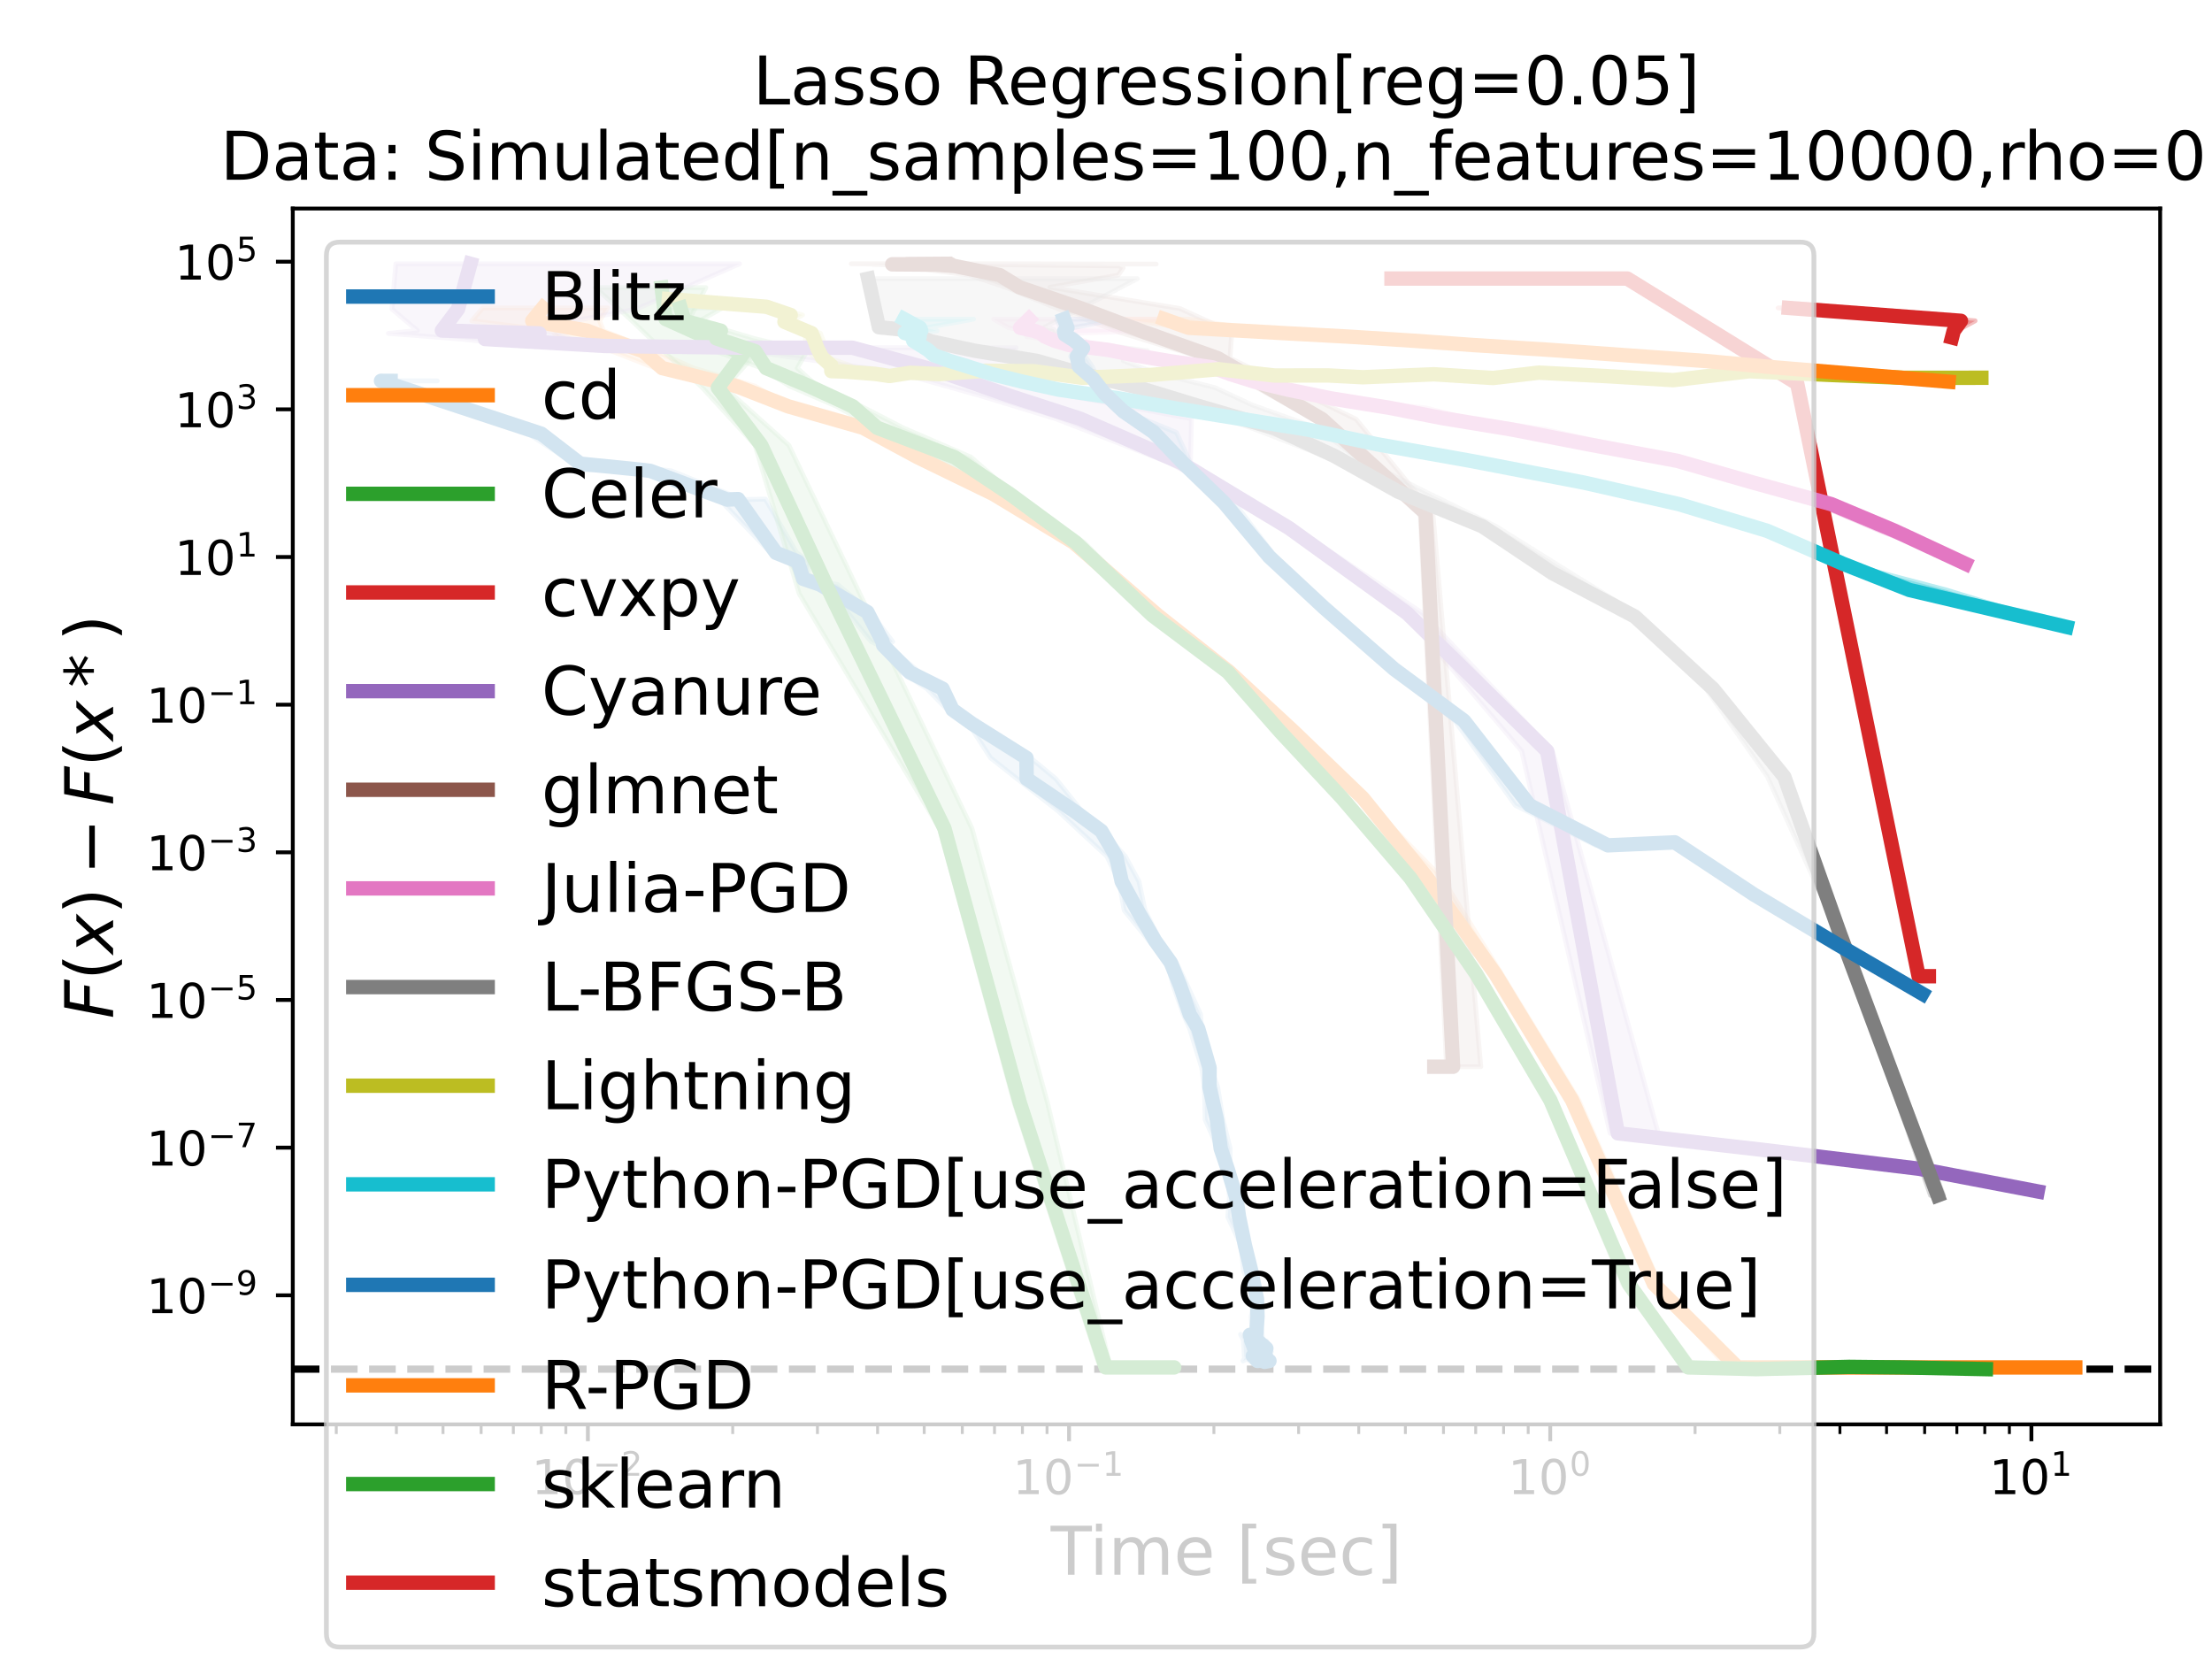 <?xml version="1.0" encoding="utf-8" standalone="no"?>
<!DOCTYPE svg PUBLIC "-//W3C//DTD SVG 1.1//EN"
  "http://www.w3.org/Graphics/SVG/1.1/DTD/svg11.dtd">
<!-- Created with matplotlib (https://matplotlib.org/) -->
<svg height="345.6pt" version="1.1" viewBox="0 0 460.8 345.6" width="460.8pt" xmlns="http://www.w3.org/2000/svg" xmlns:xlink="http://www.w3.org/1999/xlink">
 <defs>
  <style type="text/css">*{stroke-linecap:butt;stroke-linejoin:round;}</style>
 </defs>
 <g id="figure_1">
  <g id="patch_1">
   <path d="M 0 345.6 
L 460.8 345.6 
L 460.8 0 
L 0 0 
z
" style="fill:#ffffff;"/>
  </g>
  <g id="axes_1">
   <g id="patch_2">
    <path d="M 60.992 296.728 
L 450 296.728 
L 450 43.44 
L 60.992 43.44 
z
" style="fill:#ffffff;"/>
   </g>
   <g id="PolyCollection_1">
    <defs>
     <path d="M 264.558 -63.678 
L 260.353 -63.678 
L 261.519 -62.46 
L 263.095 -62.094 
L 263.153 -61.903 
L 262.633 -62.094 
L 261.795 -63.603 
L 262.136 -64.039 
L 260.848 -62.279 
L 261.321 -64.707 
L 259.625 -66.236 
L 261.668 -62.635 
L 259.813 -63.137 
L 259.593 -62.37 
L 260.584 -62.37 
L 260.814 -63.056 
L 258.933 -62.094 
L 259.966 -63.678 
L 261.215 -62.37 
L 260.486 -62.46 
L 260.117 -62.807 
L 260.966 -62.807 
L 260.612 -62.279 
L 260.325 -62.094 
L 261.216 -62.46 
L 262.025 -62.807 
L 260.797 -62.635 
L 259.57 -66.484 
L 261.493 -62.807 
L 261.858 -62.094 
L 260.548 -63.603 
L 261.344 -62.279 
L 259.677 -63.968 
L 260.251 -62.37 
L 258.946 -67.521 
L 259.228 -62.807 
L 260.715 -62.807 
L 258.435 -67.645 
L 260.813 -64.895 
L 260.993 -67.045 
L 260.628 -71.33 
L 261.621 -74.983 
L 259.053 -80.752 
L 258.522 -86.172 
L 255.763 -92.109 
L 256.114 -96.077 
L 255.676 -101.947 
L 253.724 -106.334 
L 251.065 -112.361 
L 250.883 -119.121 
L 250.345 -123.145 
L 247.812 -131.369 
L 246.518 -134.278 
L 244.397 -140.274 
L 243.158 -145.084 
L 239.305 -149.674 
L 234.19 -155.941 
L 233.098 -161.964 
L 230.585 -167.221 
L 224.872 -172.498 
L 220.533 -176.569 
L 211.854 -183.38 
L 206.357 -187.718 
L 201.764 -194.83 
L 197.346 -197.755 
L 193.089 -202.138 
L 187.867 -205.504 
L 183.162 -211.164 
L 181.465 -211.933 
L 176.513 -218.092 
L 169.793 -223.839 
L 166.939 -225.007 
L 164.39 -228.61 
L 160.548 -230.436 
L 149.826 -241.628 
L 149.046 -241.532 
L 134.171 -247.517 
L 119.961 -247.718 
L 119.618 -249.013 
L 110.047 -255.255 
L 78.674 -266.264 
L 79.523 -266.253 
L 91.083 -266.253 
L 91.083 -266.253 
L 80.725 -266.264 
L 114.258 -255.255 
L 122.588 -249.013 
L 138.191 -247.718 
L 139.827 -247.517 
L 154.708 -241.532 
L 159.452 -241.628 
L 165.99 -230.436 
L 168.577 -228.61 
L 168.179 -225.007 
L 174.495 -223.839 
L 181.305 -218.092 
L 185.963 -211.933 
L 184.876 -211.164 
L 191.594 -205.504 
L 197.231 -202.138 
L 199.191 -197.755 
L 203.43 -194.83 
L 214.69 -187.718 
L 219.936 -183.38 
L 225.406 -176.569 
L 229.676 -172.498 
L 234.421 -167.221 
L 237.272 -161.964 
L 238.529 -155.941 
L 241.706 -149.674 
L 245.051 -145.084 
L 247.357 -140.274 
L 250.108 -134.278 
L 250.296 -131.369 
L 252.277 -123.145 
L 253.677 -119.121 
L 254.754 -112.361 
L 256.258 -106.334 
L 256.271 -101.947 
L 258.23 -96.077 
L 259.004 -92.109 
L 260.088 -86.172 
L 261.031 -80.752 
L 262.524 -74.983 
L 262.492 -71.33 
L 263 -67.045 
L 262.796 -64.895 
L 262.765 -67.645 
L 263.568 -62.807 
L 262.563 -62.807 
L 262.366 -67.521 
L 263.84 -62.37 
L 262.941 -63.968 
L 263.082 -62.279 
L 261.755 -63.603 
L 263.176 -62.094 
L 262.268 -62.807 
L 262.378 -66.484 
L 263.383 -62.635 
L 263.284 -62.807 
L 264.084 -62.46 
L 263.419 -62.094 
L 262.772 -62.279 
L 263.681 -62.807 
L 263.188 -62.807 
L 262.977 -62.46 
L 262.874 -62.37 
L 261.983 -63.678 
L 263.732 -62.094 
L 263.201 -63.056 
L 262.733 -62.37 
L 263.982 -62.37 
L 262.366 -63.137 
L 264.667 -62.635 
L 263.839 -66.236 
L 264.774 -64.707 
L 263.767 -62.279 
L 264.851 -64.039 
L 263.352 -63.603 
L 265.078 -62.094 
L 264.892 -61.903 
L 264.514 -62.094 
L 264.584 -62.46 
L 264.558 -63.678 
z
" id="m5192d89b9e" style="stroke:#1f77b4;stroke-opacity:0.3;"/>
    </defs>
    <g clip-path="url(#p9d2977b260)">
     <use style="fill:#1f77b4;fill-opacity:0.3;stroke:#1f77b4;stroke-opacity:0.3;" x="0" xlink:href="#m5192d89b9e" y="345.6"/>
    </g>
   </g>
   <g id="PolyCollection_2">
    <defs>
     <path d="M 126.587 -281.45 
L 100.565 -281.45 
L 98.276 -278.765 
L 115.027 -276.706 
L 116.373 -275.113 
L 127.464 -272.44 
L 136.499 -268.917 
L 151.323 -265.165 
L 162.422 -260.958 
L 178.229 -256.486 
L 190.971 -250.355 
L 205.812 -242.686 
L 223.155 -232.598 
L 240.361 -217.444 
L 255.962 -205.62 
L 269.152 -193.213 
L 283.822 -179.363 
L 297.074 -162.705 
L 311.097 -142.702 
L 327.286 -116.423 
L 344.321 -78.136 
L 359.787 -60.743 
L 379.675 -60.743 
L 406.283 -60.743 
L 432.318 -60.743 
L 432.318 -60.743 
L 432.318 -60.743 
L 411.092 -60.743 
L 381.93 -60.743 
L 363.093 -60.743 
L 345.764 -78.136 
L 328.883 -116.423 
L 312.825 -142.702 
L 300.4 -162.705 
L 284.013 -179.363 
L 270.324 -193.213 
L 256.454 -205.62 
L 241.822 -217.444 
L 224.705 -232.598 
L 209.05 -242.686 
L 192.815 -250.355 
L 180.584 -256.486 
L 164.689 -260.958 
L 157.29 -265.165 
L 144.535 -268.917 
L 136.57 -272.44 
L 129.68 -275.113 
L 125.714 -276.706 
L 124.893 -278.765 
L 126.587 -281.45 
z
" id="m3596b8e3fc" style="stroke:#ff7f0e;stroke-opacity:0.3;"/>
    </defs>
    <g clip-path="url(#p9d2977b260)">
     <use style="fill:#ff7f0e;fill-opacity:0.3;stroke:#ff7f0e;stroke-opacity:0.3;" x="0" xlink:href="#m3596b8e3fc" y="345.6"/>
    </g>
   </g>
   <g id="PolyCollection_3">
    <defs>
     <path d="M 147.036 -285.677 
L 124.028 -285.677 
L 131.239 -279.158 
L 138.859 -271.865 
L 146.326 -264.832 
L 157.289 -252.862 
L 166.482 -221.933 
L 195.712 -173.04 
L 211.271 -115.859 
L 229.171 -60.743 
L 242.462 -60.743 
L 244.06 -60.743 
L 243.031 -60.743 
L 243.237 -60.743 
L 243.116 -60.743 
L 243.907 -60.743 
L 243.907 -60.743 
L 244.715 -60.743 
L 245.26 -60.743 
L 245.151 -60.743 
L 246.345 -60.743 
L 231.315 -60.743 
L 218.209 -115.859 
L 202.473 -173.04 
L 179.11 -221.933 
L 164.322 -252.862 
L 150.982 -264.832 
L 157.421 -271.865 
L 143.643 -279.158 
L 147.036 -285.677 
z
" id="m702ce5cd82" style="stroke:#2ca02c;stroke-opacity:0.3;"/>
    </defs>
    <g clip-path="url(#p9d2977b260)">
     <use style="fill:#2ca02c;fill-opacity:0.3;stroke:#2ca02c;stroke-opacity:0.3;" x="0" xlink:href="#m702ce5cd82" y="345.6"/>
    </g>
   </g>
   <g id="PolyCollection_4">
    <defs>
     <path d="M 333.957 -287.573 
L 289.232 -287.573 
L 303.462 -287.573 
L 314.741 -287.573 
L 338.102 -287.573 
L 373.576 -265.708 
L 399.526 -142.239 
L 399.729 -142.239 
L 401.748 -142.239 
L 401.885 -142.239 
L 401.885 -142.239 
L 400.096 -142.239 
L 400.016 -142.239 
L 374.546 -265.708 
L 339.843 -287.573 
L 316.844 -287.573 
L 305.403 -287.573 
L 333.957 -287.573 
z
" id="m0a82c6792e" style="stroke:#d62728;stroke-opacity:0.3;"/>
    </defs>
    <g clip-path="url(#p9d2977b260)">
     <use style="fill:#d62728;fill-opacity:0.3;stroke:#d62728;stroke-opacity:0.3;" x="0" xlink:href="#m0a82c6792e" y="345.6"/>
    </g>
   </g>
   <g id="PolyCollection_5">
    <defs>
     <path d="M 154.062 -290.647 
L 82.467 -290.647 
L 81.647 -281.215 
L 86.924 -276.75 
L 80.91 -276.147 
L 95.859 -274.978 
L 109.679 -273.53 
L 135.536 -273.162 
L 150.785 -273.162 
L 186.736 -268.079 
L 204.315 -263.135 
L 219.917 -258.371 
L 243.466 -249.239 
L 268.415 -235.577 
L 292.638 -217.818 
L 317.004 -189.135 
L 335.417 -109.513 
L 365.9 -106.079 
L 396.998 -102.136 
L 424.386 -97.41 
L 425.437 -97.41 
L 425.437 -97.41 
L 401.162 -102.136 
L 367.691 -106.079 
L 345.45 -109.513 
L 323.429 -189.135 
L 296.419 -217.818 
L 269.821 -235.577 
L 247.993 -249.239 
L 248.21 -258.371 
L 222.869 -263.135 
L 209.538 -268.079 
L 211.686 -273.162 
L 160.929 -273.162 
L 138.289 -273.53 
L 118.754 -274.978 
L 116.603 -276.147 
L 108.751 -276.75 
L 132.607 -281.215 
L 154.062 -290.647 
z
" id="m36a13ac020" style="stroke:#9467bd;stroke-opacity:0.3;"/>
    </defs>
    <g clip-path="url(#p9d2977b260)">
     <use style="fill:#9467bd;fill-opacity:0.3;stroke:#9467bd;stroke-opacity:0.3;" x="0" xlink:href="#m36a13ac020" y="345.6"/>
    </g>
   </g>
   <g id="PolyCollection_6">
    <defs>
     <path d="M 209.568 -290.647 
L 177.332 -290.647 
L 182.617 -290.59 
L 181.278 -290.59 
L 191.269 -290.537 
L 181.846 -290.537 
L 184.243 -290.472 
L 192.587 -290.198 
L 190.444 -289.786 
L 201.87 -288.288 
L 209.51 -285.754 
L 220.247 -281.328 
L 233.122 -276.411 
L 250.771 -270.981 
L 273.71 -258.261 
L 295.85 -238.673 
L 301.35 -123.381 
L 300.785 -123.381 
L 299.168 -123.381 
L 298.961 -123.381 
L 298.795 -123.381 
L 297.85 -123.381 
L 299.773 -123.381 
L 299.773 -123.381 
L 304.554 -123.381 
L 303.946 -123.381 
L 303.766 -123.381 
L 305.805 -123.381 
L 308.47 -123.381 
L 298.49 -238.673 
L 282.516 -258.261 
L 256.234 -270.981 
L 256.597 -276.411 
L 245.782 -281.328 
L 218.717 -285.754 
L 232.936 -288.288 
L 233.971 -289.786 
L 233.164 -290.198 
L 206.604 -290.472 
L 196.354 -290.537 
L 230.17 -290.537 
L 228.366 -290.59 
L 240.847 -290.59 
L 209.568 -290.647 
z
" id="m4dfdfab7f5" style="stroke:#8c564b;stroke-opacity:0.3;"/>
    </defs>
    <g clip-path="url(#p9d2977b260)">
     <use style="fill:#8c564b;fill-opacity:0.3;stroke:#8c564b;stroke-opacity:0.3;" x="0" xlink:href="#m4dfdfab7f5" y="345.6"/>
    </g>
   </g>
   <g id="PolyCollection_7">
    <defs>
     <path d="M 241.336 -279.118 
L 206.98 -279.118 
L 210.091 -277.314 
L 214.304 -276.689 
L 213.624 -276.225 
L 213.874 -275.479 
L 219.596 -274.61 
L 222.413 -273.719 
L 227.088 -272.718 
L 234.449 -271.617 
L 242.207 -270.376 
L 252.105 -269.072 
L 255.473 -267.664 
L 261.199 -266.088 
L 268.007 -264.425 
L 276.459 -262.609 
L 287.685 -260.614 
L 299.429 -258.505 
L 314.676 -256.128 
L 330.524 -253.066 
L 347.285 -249.612 
L 362.877 -245.068 
L 378.608 -240.578 
L 391.65 -235.017 
L 409.392 -228.182 
L 409.392 -228.182 
L 409.392 -228.182 
L 395.57 -235.017 
L 383.564 -240.578 
L 368.453 -245.068 
L 349.638 -249.612 
L 335.707 -253.066 
L 321.887 -256.128 
L 305.396 -258.505 
L 297.079 -260.614 
L 277.756 -262.609 
L 270.129 -264.425 
L 262.098 -266.088 
L 256.612 -267.664 
L 252.892 -269.072 
L 244.504 -270.376 
L 238.149 -271.617 
L 231.145 -272.718 
L 227.336 -273.719 
L 226.088 -274.61 
L 221.926 -275.479 
L 224.471 -276.225 
L 240.918 -276.689 
L 221.484 -277.314 
L 241.336 -279.118 
z
" id="m8d257f55e7" style="stroke:#e377c2;stroke-opacity:0.3;"/>
    </defs>
    <g clip-path="url(#p9d2977b260)">
     <use style="fill:#e377c2;fill-opacity:0.3;stroke:#e377c2;stroke-opacity:0.3;" x="0" xlink:href="#m8d257f55e7" y="345.6"/>
    </g>
   </g>
   <g id="PolyCollection_8">
    <defs>
     <path d="M 236.937 -287.545 
L 180.17 -287.545 
L 182.73 -277.428 
L 185.09 -277.003 
L 189.037 -275.992 
L 193.365 -274.492 
L 201.935 -272.537 
L 213.355 -270.422 
L 223.187 -267.991 
L 235.375 -264.874 
L 246.741 -261.203 
L 260.872 -256.385 
L 275.736 -250.633 
L 289.895 -243.154 
L 306.883 -235.96 
L 322.123 -226.215 
L 339.226 -217.155 
L 355.433 -202.077 
L 368.18 -183.808 
L 383.035 -151.043 
L 402.155 -96.593 
L 404.876 -96.593 
L 404.876 -96.593 
L 383.999 -151.043 
L 372.754 -183.808 
L 357.928 -202.077 
L 341.902 -217.155 
L 327.223 -226.215 
L 311.632 -235.96 
L 296.959 -243.154 
L 282.093 -250.633 
L 274.482 -256.385 
L 260.946 -261.203 
L 253.048 -264.874 
L 240.511 -267.991 
L 234.022 -270.422 
L 239.015 -272.537 
L 224.221 -274.492 
L 220.264 -275.992 
L 219.491 -277.003 
L 217.612 -277.428 
L 236.937 -287.545 
z
" id="mb28e5b78bc" style="stroke:#7f7f7f;stroke-opacity:0.3;"/>
    </defs>
    <g clip-path="url(#p9d2977b260)">
     <use style="fill:#7f7f7f;fill-opacity:0.3;stroke:#7f7f7f;stroke-opacity:0.3;" x="0" xlink:href="#mb28e5b78bc" y="345.6"/>
    </g>
   </g>
   <g id="PolyCollection_9">
    <defs>
     <path d="M 149.17 -283.292 
L 139.061 -283.292 
L 158.404 -281.698 
L 162.204 -279.976 
L 162.738 -278.564 
L 167.888 -276.189 
L 167.627 -272.992 
L 169.734 -271.15 
L 171.69 -269.422 
L 172.548 -268.288 
L 175.399 -268.202 
L 180.68 -267.715 
L 184.238 -267.272 
L 188.388 -267.941 
L 195.113 -267.666 
L 203.363 -268.379 
L 214.778 -268.261 
L 224.547 -266.91 
L 239.494 -267.509 
L 253.285 -268.684 
L 260.857 -267.375 
L 273.062 -267.39 
L 281.589 -267.014 
L 293.664 -267.631 
L 303.903 -266.854 
L 317.631 -267.973 
L 331.578 -267.258 
L 348.039 -266.413 
L 362.986 -268.269 
L 378.855 -267.484 
L 395.758 -266.889 
L 412.753 -266.903 
L 412.753 -266.903 
L 412.753 -266.903 
L 397.499 -266.889 
L 384.358 -267.484 
L 366.843 -268.269 
L 349.436 -266.413 
L 336.317 -267.258 
L 321.312 -267.973 
L 315.784 -266.854 
L 302.143 -267.631 
L 291.838 -267.014 
L 280.177 -267.39 
L 266.349 -267.375 
L 254.845 -268.684 
L 240.762 -267.509 
L 226.517 -266.91 
L 216.286 -268.261 
L 207.19 -268.379 
L 196.314 -267.666 
L 190.636 -267.941 
L 186.409 -267.272 
L 183.229 -267.715 
L 176.708 -268.202 
L 178.032 -268.288 
L 177.191 -269.422 
L 172.278 -271.15 
L 172.113 -272.992 
L 170.886 -276.189 
L 164.554 -278.564 
L 167.168 -279.976 
L 160.75 -281.698 
L 149.17 -283.292 
z
" id="mf124269cf1" style="stroke:#bcbd22;stroke-opacity:0.3;"/>
    </defs>
    <g clip-path="url(#p9d2977b260)">
     <use style="fill:#bcbd22;fill-opacity:0.3;stroke:#bcbd22;stroke-opacity:0.3;" x="0" xlink:href="#mf124269cf1" y="345.6"/>
    </g>
   </g>
   <g id="PolyCollection_10">
    <defs>
     <path d="M 202.804 -279.118 
L 187.727 -279.118 
L 191.068 -277.314 
L 189.734 -276.689 
L 187.252 -276.225 
L 189.888 -275.479 
L 189.104 -274.61 
L 191.132 -273.719 
L 193.074 -272.718 
L 193.863 -271.617 
L 196.268 -270.376 
L 199.817 -269.072 
L 205.408 -267.664 
L 212.479 -266.088 
L 220.073 -264.425 
L 230.045 -262.609 
L 243.816 -260.614 
L 255.477 -258.505 
L 270.667 -256.128 
L 286.654 -253.066 
L 303.858 -249.612 
L 326.479 -245.068 
L 349.259 -240.578 
L 365.861 -235.017 
L 381.59 -228.182 
L 397.553 -222.698 
L 430.487 -215.004 
L 430.487 -215.004 
L 430.487 -215.004 
L 405.447 -222.698 
L 384.512 -228.182 
L 368.594 -235.017 
L 351.004 -240.578 
L 333.547 -245.068 
L 307.807 -249.612 
L 288.197 -253.066 
L 273.343 -256.128 
L 258.569 -258.505 
L 246.013 -260.614 
L 236.237 -262.609 
L 222.859 -264.425 
L 216.719 -266.088 
L 208.043 -267.664 
L 202.687 -269.072 
L 201.576 -270.376 
L 195.628 -271.617 
L 197.819 -272.718 
L 193.591 -273.719 
L 193.456 -274.61 
L 193.157 -275.479 
L 191.467 -276.225 
L 195.202 -276.689 
L 192.87 -277.314 
L 202.804 -279.118 
z
" id="m7a246421df" style="stroke:#17becf;stroke-opacity:0.3;"/>
    </defs>
    <g clip-path="url(#p9d2977b260)">
     <use style="fill:#17becf;fill-opacity:0.3;stroke:#17becf;stroke-opacity:0.3;" x="0" xlink:href="#m7a246421df" y="345.6"/>
    </g>
   </g>
   <g id="PolyCollection_11">
    <defs>
     <path d="M 232.578 -279.118 
L 220.127 -279.118 
L 220.899 -277.314 
L 220.884 -276.545 
L 220.856 -275.888 
L 222.877 -274.672 
L 223.854 -273.079 
L 223.007 -271.341 
L 224.424 -269.259 
L 226.708 -266.732 
L 229.234 -263.616 
L 233.051 -259.907 
L 239.304 -255.511 
L 245.489 -249.135 
L 254.288 -240.905 
L 263.653 -229.631 
L 275.538 -218.995 
L 289.695 -206.248 
L 303.068 -195.451 
L 315.682 -177.838 
L 332.411 -169.498 
L 346.967 -170.123 
L 364.272 -159.262 
L 382.003 -149.189 
L 400.001 -138.588 
L 401.235 -138.588 
L 401.235 -138.588 
L 383.459 -149.189 
L 365.588 -159.262 
L 349.245 -170.123 
L 335.03 -169.498 
L 319.446 -177.838 
L 305.307 -195.451 
L 291.199 -206.248 
L 276.115 -218.995 
L 265.687 -229.631 
L 257.091 -240.905 
L 248.007 -249.135 
L 245.067 -255.511 
L 234.313 -259.907 
L 231.664 -263.616 
L 228.756 -266.732 
L 227.541 -269.259 
L 226.062 -271.341 
L 225.646 -273.079 
L 224.995 -274.672 
L 223.982 -275.888 
L 222.455 -276.545 
L 223.515 -277.314 
L 232.578 -279.118 
z
" id="m1f06aacd91" style="stroke:#1f77b4;stroke-opacity:0.3;"/>
    </defs>
    <g clip-path="url(#p9d2977b260)">
     <use style="fill:#1f77b4;fill-opacity:0.3;stroke:#1f77b4;stroke-opacity:0.3;" x="0" xlink:href="#m1f06aacd91" y="345.6"/>
    </g>
   </g>
   <g id="PolyCollection_12">
    <defs>
     <path d="M 247.803 -279.118 
L 234.581 -279.118 
L 246.377 -277.314 
L 257.347 -276.689 
L 265.849 -276.225 
L 278.579 -275.479 
L 291.961 -274.61 
L 306.696 -273.719 
L 322.058 -272.718 
L 337.889 -271.617 
L 354.274 -270.376 
L 369.402 -269.072 
L 386.2 -267.664 
L 404.594 -266.088 
L 406.84 -266.088 
L 406.84 -266.088 
L 387.195 -267.664 
L 370.413 -269.072 
L 357.385 -270.376 
L 339.554 -271.617 
L 324.052 -272.718 
L 308.895 -273.719 
L 301.71 -274.61 
L 283.437 -275.479 
L 269.551 -276.225 
L 262.376 -276.689 
L 258.852 -277.314 
L 247.803 -279.118 
z
" id="ma8fa326a11" style="stroke:#ff7f0e;stroke-opacity:0.3;"/>
    </defs>
    <g clip-path="url(#p9d2977b260)">
     <use style="fill:#ff7f0e;fill-opacity:0.3;stroke:#ff7f0e;stroke-opacity:0.3;" x="0" xlink:href="#ma8fa326a11" y="345.6"/>
    </g>
   </g>
   <g id="PolyCollection_13">
    <defs>
     <path d="M 150.476 -281.45 
L 138.902 -281.45 
L 139.603 -278.765 
L 145.796 -276.706 
L 146.637 -275.113 
L 148.999 -272.44 
L 158.688 -268.917 
L 164.467 -265.165 
L 174.274 -260.958 
L 182.253 -256.486 
L 194.211 -250.355 
L 208.539 -242.686 
L 223.428 -232.598 
L 238.677 -217.444 
L 254.965 -205.62 
L 266.361 -193.213 
L 278.82 -179.363 
L 293.162 -162.705 
L 306.88 -142.702 
L 322.084 -116.423 
L 338.032 -78.127 
L 350.678 -60.743 
L 365.718 -60.388 
L 381.458 -60.857 
L 394.847 -60.743 
L 413.691 -60.388 
L 413.691 -60.388 
L 413.691 -60.388 
L 398.833 -60.743 
L 386.082 -60.857 
L 366.593 -60.388 
L 353.125 -60.743 
L 340.202 -78.127 
L 323.034 -116.423 
L 308.216 -142.702 
L 295.546 -162.705 
L 280.753 -179.363 
L 267.707 -193.213 
L 256.868 -205.62 
L 240.906 -217.444 
L 225.865 -232.598 
L 211.051 -242.686 
L 202.294 -250.355 
L 188.12 -256.486 
L 179.426 -260.958 
L 170.23 -265.165 
L 166.064 -268.917 
L 168.116 -272.44 
L 157 -275.113 
L 151.666 -276.706 
L 145.752 -278.765 
L 150.476 -281.45 
z
" id="m00bec80946" style="stroke:#2ca02c;stroke-opacity:0.3;"/>
    </defs>
    <g clip-path="url(#p9d2977b260)">
     <use style="fill:#2ca02c;fill-opacity:0.3;stroke:#2ca02c;stroke-opacity:0.3;" x="0" xlink:href="#m00bec80946" y="345.6"/>
    </g>
   </g>
   <g id="PolyCollection_14">
    <defs>
     <path d="M 378.963 -281.45 
L 370.411 -281.45 
L 406.766 -278.765 
L 406.355 -276.654 
L 406.41 -275.29 
L 406.861 -275.29 
L 406.861 -275.29 
L 407.523 -276.654 
L 411.445 -278.765 
L 378.963 -281.45 
z
" id="m3ebc246879" style="stroke:#d62728;stroke-opacity:0.3;"/>
    </defs>
    <g clip-path="url(#p9d2977b260)">
     <use style="fill:#d62728;fill-opacity:0.3;stroke:#d62728;stroke-opacity:0.3;" x="0" xlink:href="#m3ebc246879" y="345.6"/>
    </g>
   </g>
   <g id="matplotlib.axis_1">
    <g id="xtick_1">
     <g id="line2d_1">
      <defs>
       <path d="M 0 0 
L 0 3.5 
" id="m9d06b60310" style="stroke:#000000;stroke-width:0.8;"/>
      </defs>
      <g>
       <use style="stroke:#000000;stroke-width:0.8;" x="122.466" xlink:href="#m9d06b60310" y="296.728"/>
      </g>
     </g>
     <g id="text_1">
      <!-- $\mathdefault{10^{-2}}$ -->
      <g transform="translate(110.716 311.326)scale(0.1 -0.1)">
       <defs>
        <path d="M 12.406 8.297 
L 28.516 8.297 
L 28.516 63.922 
L 10.984 60.406 
L 10.984 69.391 
L 28.422 72.906 
L 38.281 72.906 
L 38.281 8.297 
L 54.391 8.297 
L 54.391 0 
L 12.406 0 
z
" id="DejaVuSans-49"/>
        <path d="M 31.781 66.406 
Q 24.172 66.406 20.328 58.906 
Q 16.5 51.422 16.5 36.375 
Q 16.5 21.391 20.328 13.891 
Q 24.172 6.391 31.781 6.391 
Q 39.453 6.391 43.281 13.891 
Q 47.125 21.391 47.125 36.375 
Q 47.125 51.422 43.281 58.906 
Q 39.453 66.406 31.781 66.406 
z
M 31.781 74.219 
Q 44.047 74.219 50.516 64.516 
Q 56.984 54.828 56.984 36.375 
Q 56.984 17.969 50.516 8.266 
Q 44.047 -1.422 31.781 -1.422 
Q 19.531 -1.422 13.062 8.266 
Q 6.594 17.969 6.594 36.375 
Q 6.594 54.828 13.062 64.516 
Q 19.531 74.219 31.781 74.219 
z
" id="DejaVuSans-48"/>
        <path d="M 10.594 35.5 
L 73.188 35.5 
L 73.188 27.203 
L 10.594 27.203 
z
" id="DejaVuSans-8722"/>
        <path d="M 19.188 8.297 
L 53.609 8.297 
L 53.609 0 
L 7.328 0 
L 7.328 8.297 
Q 12.938 14.109 22.625 23.891 
Q 32.328 33.688 34.812 36.531 
Q 39.547 41.844 41.422 45.531 
Q 43.312 49.219 43.312 52.781 
Q 43.312 58.594 39.234 62.25 
Q 35.156 65.922 28.609 65.922 
Q 23.969 65.922 18.812 64.312 
Q 13.672 62.703 7.812 59.422 
L 7.812 69.391 
Q 13.766 71.781 18.938 73 
Q 24.125 74.219 28.422 74.219 
Q 39.75 74.219 46.484 68.547 
Q 53.219 62.891 53.219 53.422 
Q 53.219 48.922 51.531 44.891 
Q 49.859 40.875 45.406 35.406 
Q 44.188 33.984 37.641 27.219 
Q 31.109 20.453 19.188 8.297 
z
" id="DejaVuSans-50"/>
       </defs>
       <use transform="translate(0 0.766)" xlink:href="#DejaVuSans-49"/>
       <use transform="translate(63.623 0.766)" xlink:href="#DejaVuSans-48"/>
       <use transform="translate(128.203 39.047)scale(0.7)" xlink:href="#DejaVuSans-8722"/>
       <use transform="translate(186.855 39.047)scale(0.7)" xlink:href="#DejaVuSans-50"/>
      </g>
     </g>
    </g>
    <g id="xtick_2">
     <g id="line2d_2">
      <g>
       <use style="stroke:#000000;stroke-width:0.8;" x="222.703" xlink:href="#m9d06b60310" y="296.728"/>
      </g>
     </g>
     <g id="text_2">
      <!-- $\mathdefault{10^{-1}}$ -->
      <g transform="translate(210.953 311.326)scale(0.1 -0.1)">
       <use transform="translate(0 0.684)" xlink:href="#DejaVuSans-49"/>
       <use transform="translate(63.623 0.684)" xlink:href="#DejaVuSans-48"/>
       <use transform="translate(128.203 38.966)scale(0.7)" xlink:href="#DejaVuSans-8722"/>
       <use transform="translate(186.855 38.966)scale(0.7)" xlink:href="#DejaVuSans-49"/>
      </g>
     </g>
    </g>
    <g id="xtick_3">
     <g id="line2d_3">
      <g>
       <use style="stroke:#000000;stroke-width:0.8;" x="322.941" xlink:href="#m9d06b60310" y="296.728"/>
      </g>
     </g>
     <g id="text_3">
      <!-- $\mathdefault{10^{0}}$ -->
      <g transform="translate(314.141 311.326)scale(0.1 -0.1)">
       <use transform="translate(0 0.766)" xlink:href="#DejaVuSans-49"/>
       <use transform="translate(63.623 0.766)" xlink:href="#DejaVuSans-48"/>
       <use transform="translate(128.203 39.047)scale(0.7)" xlink:href="#DejaVuSans-48"/>
      </g>
     </g>
    </g>
    <g id="xtick_4">
     <g id="line2d_4">
      <g>
       <use style="stroke:#000000;stroke-width:0.8;" x="423.178" xlink:href="#m9d06b60310" y="296.728"/>
      </g>
     </g>
     <g id="text_4">
      <!-- $\mathdefault{10^{1}}$ -->
      <g transform="translate(414.378 311.326)scale(0.1 -0.1)">
       <use transform="translate(0 0.684)" xlink:href="#DejaVuSans-49"/>
       <use transform="translate(63.623 0.684)" xlink:href="#DejaVuSans-48"/>
       <use transform="translate(128.203 38.966)scale(0.7)" xlink:href="#DejaVuSans-49"/>
      </g>
     </g>
    </g>
    <g id="xtick_5">
     <g id="line2d_5">
      <defs>
       <path d="M 0 0 
L 0 2 
" id="m0f82c07e33" style="stroke:#000000;stroke-width:0.6;"/>
      </defs>
      <g>
       <use style="stroke:#000000;stroke-width:0.6;" x="70.054" xlink:href="#m0f82c07e33" y="296.728"/>
      </g>
     </g>
    </g>
    <g id="xtick_6">
     <g id="line2d_6">
      <g>
       <use style="stroke:#000000;stroke-width:0.6;" x="82.577" xlink:href="#m0f82c07e33" y="296.728"/>
      </g>
     </g>
    </g>
    <g id="xtick_7">
     <g id="line2d_7">
      <g>
       <use style="stroke:#000000;stroke-width:0.6;" x="92.291" xlink:href="#m0f82c07e33" y="296.728"/>
      </g>
     </g>
    </g>
    <g id="xtick_8">
     <g id="line2d_8">
      <g>
       <use style="stroke:#000000;stroke-width:0.6;" x="100.228" xlink:href="#m0f82c07e33" y="296.728"/>
      </g>
     </g>
    </g>
    <g id="xtick_9">
     <g id="line2d_9">
      <g>
       <use style="stroke:#000000;stroke-width:0.6;" x="106.939" xlink:href="#m0f82c07e33" y="296.728"/>
      </g>
     </g>
    </g>
    <g id="xtick_10">
     <g id="line2d_10">
      <g>
       <use style="stroke:#000000;stroke-width:0.6;" x="112.752" xlink:href="#m0f82c07e33" y="296.728"/>
      </g>
     </g>
    </g>
    <g id="xtick_11">
     <g id="line2d_11">
      <g>
       <use style="stroke:#000000;stroke-width:0.6;" x="117.879" xlink:href="#m0f82c07e33" y="296.728"/>
      </g>
     </g>
    </g>
    <g id="xtick_12">
     <g id="line2d_12">
      <g>
       <use style="stroke:#000000;stroke-width:0.6;" x="152.64" xlink:href="#m0f82c07e33" y="296.728"/>
      </g>
     </g>
    </g>
    <g id="xtick_13">
     <g id="line2d_13">
      <g>
       <use style="stroke:#000000;stroke-width:0.6;" x="170.291" xlink:href="#m0f82c07e33" y="296.728"/>
      </g>
     </g>
    </g>
    <g id="xtick_14">
     <g id="line2d_14">
      <g>
       <use style="stroke:#000000;stroke-width:0.6;" x="182.815" xlink:href="#m0f82c07e33" y="296.728"/>
      </g>
     </g>
    </g>
    <g id="xtick_15">
     <g id="line2d_15">
      <g>
       <use style="stroke:#000000;stroke-width:0.6;" x="192.529" xlink:href="#m0f82c07e33" y="296.728"/>
      </g>
     </g>
    </g>
    <g id="xtick_16">
     <g id="line2d_16">
      <g>
       <use style="stroke:#000000;stroke-width:0.6;" x="200.466" xlink:href="#m0f82c07e33" y="296.728"/>
      </g>
     </g>
    </g>
    <g id="xtick_17">
     <g id="line2d_17">
      <g>
       <use style="stroke:#000000;stroke-width:0.6;" x="207.176" xlink:href="#m0f82c07e33" y="296.728"/>
      </g>
     </g>
    </g>
    <g id="xtick_18">
     <g id="line2d_18">
      <g>
       <use style="stroke:#000000;stroke-width:0.6;" x="212.989" xlink:href="#m0f82c07e33" y="296.728"/>
      </g>
     </g>
    </g>
    <g id="xtick_19">
     <g id="line2d_19">
      <g>
       <use style="stroke:#000000;stroke-width:0.6;" x="218.116" xlink:href="#m0f82c07e33" y="296.728"/>
      </g>
     </g>
    </g>
    <g id="xtick_20">
     <g id="line2d_20">
      <g>
       <use style="stroke:#000000;stroke-width:0.6;" x="252.878" xlink:href="#m0f82c07e33" y="296.728"/>
      </g>
     </g>
    </g>
    <g id="xtick_21">
     <g id="line2d_21">
      <g>
       <use style="stroke:#000000;stroke-width:0.6;" x="270.528" xlink:href="#m0f82c07e33" y="296.728"/>
      </g>
     </g>
    </g>
    <g id="xtick_22">
     <g id="line2d_22">
      <g>
       <use style="stroke:#000000;stroke-width:0.6;" x="283.052" xlink:href="#m0f82c07e33" y="296.728"/>
      </g>
     </g>
    </g>
    <g id="xtick_23">
     <g id="line2d_23">
      <g>
       <use style="stroke:#000000;stroke-width:0.6;" x="292.766" xlink:href="#m0f82c07e33" y="296.728"/>
      </g>
     </g>
    </g>
    <g id="xtick_24">
     <g id="line2d_24">
      <g>
       <use style="stroke:#000000;stroke-width:0.6;" x="300.703" xlink:href="#m0f82c07e33" y="296.728"/>
      </g>
     </g>
    </g>
    <g id="xtick_25">
     <g id="line2d_25">
      <g>
       <use style="stroke:#000000;stroke-width:0.6;" x="307.414" xlink:href="#m0f82c07e33" y="296.728"/>
      </g>
     </g>
    </g>
    <g id="xtick_26">
     <g id="line2d_26">
      <g>
       <use style="stroke:#000000;stroke-width:0.6;" x="313.227" xlink:href="#m0f82c07e33" y="296.728"/>
      </g>
     </g>
    </g>
    <g id="xtick_27">
     <g id="line2d_27">
      <g>
       <use style="stroke:#000000;stroke-width:0.6;" x="318.354" xlink:href="#m0f82c07e33" y="296.728"/>
      </g>
     </g>
    </g>
    <g id="xtick_28">
     <g id="line2d_28">
      <g>
       <use style="stroke:#000000;stroke-width:0.6;" x="353.115" xlink:href="#m0f82c07e33" y="296.728"/>
      </g>
     </g>
    </g>
    <g id="xtick_29">
     <g id="line2d_29">
      <g>
       <use style="stroke:#000000;stroke-width:0.6;" x="370.766" xlink:href="#m0f82c07e33" y="296.728"/>
      </g>
     </g>
    </g>
    <g id="xtick_30">
     <g id="line2d_30">
      <g>
       <use style="stroke:#000000;stroke-width:0.6;" x="383.29" xlink:href="#m0f82c07e33" y="296.728"/>
      </g>
     </g>
    </g>
    <g id="xtick_31">
     <g id="line2d_31">
      <g>
       <use style="stroke:#000000;stroke-width:0.6;" x="393.004" xlink:href="#m0f82c07e33" y="296.728"/>
      </g>
     </g>
    </g>
    <g id="xtick_32">
     <g id="line2d_32">
      <g>
       <use style="stroke:#000000;stroke-width:0.6;" x="400.94" xlink:href="#m0f82c07e33" y="296.728"/>
      </g>
     </g>
    </g>
    <g id="xtick_33">
     <g id="line2d_33">
      <g>
       <use style="stroke:#000000;stroke-width:0.6;" x="407.651" xlink:href="#m0f82c07e33" y="296.728"/>
      </g>
     </g>
    </g>
    <g id="xtick_34">
     <g id="line2d_34">
      <g>
       <use style="stroke:#000000;stroke-width:0.6;" x="413.464" xlink:href="#m0f82c07e33" y="296.728"/>
      </g>
     </g>
    </g>
    <g id="xtick_35">
     <g id="line2d_35">
      <g>
       <use style="stroke:#000000;stroke-width:0.6;" x="418.591" xlink:href="#m0f82c07e33" y="296.728"/>
      </g>
     </g>
    </g>
    <g id="text_5">
     <!-- Time [sec] -->
     <g transform="translate(218.879 328.044)scale(0.14 -0.14)">
      <defs>
       <path d="M -0.297 72.906 
L 61.375 72.906 
L 61.375 64.594 
L 35.5 64.594 
L 35.5 0 
L 25.594 0 
L 25.594 64.594 
L -0.297 64.594 
z
" id="DejaVuSans-84"/>
       <path d="M 9.422 54.688 
L 18.406 54.688 
L 18.406 0 
L 9.422 0 
z
M 9.422 75.984 
L 18.406 75.984 
L 18.406 64.594 
L 9.422 64.594 
z
" id="DejaVuSans-105"/>
       <path d="M 52 44.188 
Q 55.375 50.25 60.062 53.125 
Q 64.75 56 71.094 56 
Q 79.641 56 84.281 50.016 
Q 88.922 44.047 88.922 33.016 
L 88.922 0 
L 79.891 0 
L 79.891 32.719 
Q 79.891 40.578 77.094 44.375 
Q 74.312 48.188 68.609 48.188 
Q 61.625 48.188 57.562 43.547 
Q 53.516 38.922 53.516 30.906 
L 53.516 0 
L 44.484 0 
L 44.484 32.719 
Q 44.484 40.625 41.703 44.406 
Q 38.922 48.188 33.109 48.188 
Q 26.219 48.188 22.156 43.531 
Q 18.109 38.875 18.109 30.906 
L 18.109 0 
L 9.078 0 
L 9.078 54.688 
L 18.109 54.688 
L 18.109 46.188 
Q 21.188 51.219 25.484 53.609 
Q 29.781 56 35.688 56 
Q 41.656 56 45.828 52.969 
Q 50 49.953 52 44.188 
z
" id="DejaVuSans-109"/>
       <path d="M 56.203 29.594 
L 56.203 25.203 
L 14.891 25.203 
Q 15.484 15.922 20.484 11.062 
Q 25.484 6.203 34.422 6.203 
Q 39.594 6.203 44.453 7.469 
Q 49.312 8.734 54.109 11.281 
L 54.109 2.781 
Q 49.266 0.734 44.188 -0.344 
Q 39.109 -1.422 33.891 -1.422 
Q 20.797 -1.422 13.156 6.188 
Q 5.516 13.812 5.516 26.812 
Q 5.516 40.234 12.766 48.109 
Q 20.016 56 32.328 56 
Q 43.359 56 49.781 48.891 
Q 56.203 41.797 56.203 29.594 
z
M 47.219 32.234 
Q 47.125 39.594 43.094 43.984 
Q 39.062 48.391 32.422 48.391 
Q 24.906 48.391 20.391 44.141 
Q 15.875 39.891 15.188 32.172 
z
" id="DejaVuSans-101"/>
       <path id="DejaVuSans-32"/>
       <path d="M 8.594 75.984 
L 29.297 75.984 
L 29.297 69 
L 17.578 69 
L 17.578 -6.203 
L 29.297 -6.203 
L 29.297 -13.188 
L 8.594 -13.188 
z
" id="DejaVuSans-91"/>
       <path d="M 44.281 53.078 
L 44.281 44.578 
Q 40.484 46.531 36.375 47.5 
Q 32.281 48.484 27.875 48.484 
Q 21.188 48.484 17.844 46.438 
Q 14.5 44.391 14.5 40.281 
Q 14.5 37.156 16.891 35.375 
Q 19.281 33.594 26.516 31.984 
L 29.594 31.297 
Q 39.156 29.25 43.188 25.516 
Q 47.219 21.781 47.219 15.094 
Q 47.219 7.469 41.188 3.016 
Q 35.156 -1.422 24.609 -1.422 
Q 20.219 -1.422 15.453 -0.562 
Q 10.688 0.297 5.422 2 
L 5.422 11.281 
Q 10.406 8.688 15.234 7.391 
Q 20.062 6.109 24.812 6.109 
Q 31.156 6.109 34.562 8.281 
Q 37.984 10.453 37.984 14.406 
Q 37.984 18.062 35.516 20.016 
Q 33.062 21.969 24.703 23.781 
L 21.578 24.516 
Q 13.234 26.266 9.516 29.906 
Q 5.812 33.547 5.812 39.891 
Q 5.812 47.609 11.281 51.797 
Q 16.75 56 26.812 56 
Q 31.781 56 36.172 55.266 
Q 40.578 54.547 44.281 53.078 
z
" id="DejaVuSans-115"/>
       <path d="M 48.781 52.594 
L 48.781 44.188 
Q 44.969 46.297 41.141 47.344 
Q 37.312 48.391 33.406 48.391 
Q 24.656 48.391 19.812 42.844 
Q 14.984 37.312 14.984 27.297 
Q 14.984 17.281 19.812 11.734 
Q 24.656 6.203 33.406 6.203 
Q 37.312 6.203 41.141 7.25 
Q 44.969 8.297 48.781 10.406 
L 48.781 2.094 
Q 45.016 0.344 40.984 -0.531 
Q 36.969 -1.422 32.422 -1.422 
Q 20.062 -1.422 12.781 6.344 
Q 5.516 14.109 5.516 27.297 
Q 5.516 40.672 12.859 48.328 
Q 20.219 56 33.016 56 
Q 37.156 56 41.109 55.141 
Q 45.062 54.297 48.781 52.594 
z
" id="DejaVuSans-99"/>
       <path d="M 30.422 75.984 
L 30.422 -13.188 
L 9.719 -13.188 
L 9.719 -6.203 
L 21.391 -6.203 
L 21.391 69 
L 9.719 69 
L 9.719 75.984 
z
" id="DejaVuSans-93"/>
      </defs>
      <use xlink:href="#DejaVuSans-84"/>
      <use x="57.959" xlink:href="#DejaVuSans-105"/>
      <use x="85.742" xlink:href="#DejaVuSans-109"/>
      <use x="183.154" xlink:href="#DejaVuSans-101"/>
      <use x="244.678" xlink:href="#DejaVuSans-32"/>
      <use x="276.465" xlink:href="#DejaVuSans-91"/>
      <use x="315.479" xlink:href="#DejaVuSans-115"/>
      <use x="367.578" xlink:href="#DejaVuSans-101"/>
      <use x="429.102" xlink:href="#DejaVuSans-99"/>
      <use x="484.082" xlink:href="#DejaVuSans-93"/>
     </g>
    </g>
   </g>
   <g id="matplotlib.axis_2">
    <g id="ytick_1">
     <g id="line2d_36">
      <defs>
       <path d="M 0 0 
L -3.5 0 
" id="m2b6d840e0a" style="stroke:#000000;stroke-width:0.8;"/>
      </defs>
      <g>
       <use style="stroke:#000000;stroke-width:0.8;" x="60.992" xlink:href="#m2b6d840e0a" y="269.835"/>
      </g>
     </g>
     <g id="text_6">
      <!-- $\mathdefault{10^{-9}}$ -->
      <g transform="translate(30.492 273.634)scale(0.1 -0.1)">
       <defs>
        <path d="M 10.984 1.516 
L 10.984 10.5 
Q 14.703 8.734 18.5 7.812 
Q 22.312 6.891 25.984 6.891 
Q 35.75 6.891 40.891 13.453 
Q 46.047 20.016 46.781 33.406 
Q 43.953 29.203 39.594 26.953 
Q 35.25 24.703 29.984 24.703 
Q 19.047 24.703 12.672 31.312 
Q 6.297 37.938 6.297 49.422 
Q 6.297 60.641 12.938 67.422 
Q 19.578 74.219 30.609 74.219 
Q 43.266 74.219 49.922 64.516 
Q 56.594 54.828 56.594 36.375 
Q 56.594 19.141 48.406 8.859 
Q 40.234 -1.422 26.422 -1.422 
Q 22.703 -1.422 18.891 -0.688 
Q 15.094 0.047 10.984 1.516 
z
M 30.609 32.422 
Q 37.25 32.422 41.125 36.953 
Q 45.016 41.5 45.016 49.422 
Q 45.016 57.281 41.125 61.844 
Q 37.25 66.406 30.609 66.406 
Q 23.969 66.406 20.094 61.844 
Q 16.219 57.281 16.219 49.422 
Q 16.219 41.5 20.094 36.953 
Q 23.969 32.422 30.609 32.422 
z
" id="DejaVuSans-57"/>
       </defs>
       <use transform="translate(0 0.766)" xlink:href="#DejaVuSans-49"/>
       <use transform="translate(63.623 0.766)" xlink:href="#DejaVuSans-48"/>
       <use transform="translate(128.203 39.047)scale(0.7)" xlink:href="#DejaVuSans-8722"/>
       <use transform="translate(186.855 39.047)scale(0.7)" xlink:href="#DejaVuSans-57"/>
      </g>
     </g>
    </g>
    <g id="ytick_2">
     <g id="line2d_37">
      <g>
       <use style="stroke:#000000;stroke-width:0.8;" x="60.992" xlink:href="#m2b6d840e0a" y="239.075"/>
      </g>
     </g>
     <g id="text_7">
      <!-- $\mathdefault{10^{-7}}$ -->
      <g transform="translate(30.492 242.875)scale(0.1 -0.1)">
       <defs>
        <path d="M 8.203 72.906 
L 55.078 72.906 
L 55.078 68.703 
L 28.609 0 
L 18.312 0 
L 43.219 64.594 
L 8.203 64.594 
z
" id="DejaVuSans-55"/>
       </defs>
       <use transform="translate(0 0.684)" xlink:href="#DejaVuSans-49"/>
       <use transform="translate(63.623 0.684)" xlink:href="#DejaVuSans-48"/>
       <use transform="translate(128.203 38.966)scale(0.7)" xlink:href="#DejaVuSans-8722"/>
       <use transform="translate(186.855 38.966)scale(0.7)" xlink:href="#DejaVuSans-55"/>
      </g>
     </g>
    </g>
    <g id="ytick_3">
     <g id="line2d_38">
      <g>
       <use style="stroke:#000000;stroke-width:0.8;" x="60.992" xlink:href="#m2b6d840e0a" y="208.316"/>
      </g>
     </g>
     <g id="text_8">
      <!-- $\mathdefault{10^{-5}}$ -->
      <g transform="translate(30.492 212.115)scale(0.1 -0.1)">
       <defs>
        <path d="M 10.797 72.906 
L 49.516 72.906 
L 49.516 64.594 
L 19.828 64.594 
L 19.828 46.734 
Q 21.969 47.469 24.109 47.828 
Q 26.266 48.188 28.422 48.188 
Q 40.625 48.188 47.75 41.5 
Q 54.891 34.812 54.891 23.391 
Q 54.891 11.625 47.562 5.094 
Q 40.234 -1.422 26.906 -1.422 
Q 22.312 -1.422 17.547 -0.641 
Q 12.797 0.141 7.719 1.703 
L 7.719 11.625 
Q 12.109 9.234 16.797 8.062 
Q 21.484 6.891 26.703 6.891 
Q 35.156 6.891 40.078 11.328 
Q 45.016 15.766 45.016 23.391 
Q 45.016 31 40.078 35.438 
Q 35.156 39.891 26.703 39.891 
Q 22.75 39.891 18.812 39.016 
Q 14.891 38.141 10.797 36.281 
z
" id="DejaVuSans-53"/>
       </defs>
       <use transform="translate(0 0.684)" xlink:href="#DejaVuSans-49"/>
       <use transform="translate(63.623 0.684)" xlink:href="#DejaVuSans-48"/>
       <use transform="translate(128.203 38.966)scale(0.7)" xlink:href="#DejaVuSans-8722"/>
       <use transform="translate(186.855 38.966)scale(0.7)" xlink:href="#DejaVuSans-53"/>
      </g>
     </g>
    </g>
    <g id="ytick_4">
     <g id="line2d_39">
      <g>
       <use style="stroke:#000000;stroke-width:0.8;" x="60.992" xlink:href="#m2b6d840e0a" y="177.556"/>
      </g>
     </g>
     <g id="text_9">
      <!-- $\mathdefault{10^{-3}}$ -->
      <g transform="translate(30.492 181.355)scale(0.1 -0.1)">
       <defs>
        <path d="M 40.578 39.312 
Q 47.656 37.797 51.625 33 
Q 55.609 28.219 55.609 21.188 
Q 55.609 10.406 48.188 4.484 
Q 40.766 -1.422 27.094 -1.422 
Q 22.516 -1.422 17.656 -0.516 
Q 12.797 0.391 7.625 2.203 
L 7.625 11.719 
Q 11.719 9.328 16.594 8.109 
Q 21.484 6.891 26.812 6.891 
Q 36.078 6.891 40.938 10.547 
Q 45.797 14.203 45.797 21.188 
Q 45.797 27.641 41.281 31.266 
Q 36.766 34.906 28.719 34.906 
L 20.219 34.906 
L 20.219 43.016 
L 29.109 43.016 
Q 36.375 43.016 40.234 45.922 
Q 44.094 48.828 44.094 54.297 
Q 44.094 59.906 40.109 62.906 
Q 36.141 65.922 28.719 65.922 
Q 24.656 65.922 20.016 65.031 
Q 15.375 64.156 9.812 62.312 
L 9.812 71.094 
Q 15.438 72.656 20.344 73.438 
Q 25.25 74.219 29.594 74.219 
Q 40.828 74.219 47.359 69.109 
Q 53.906 64.016 53.906 55.328 
Q 53.906 49.266 50.438 45.094 
Q 46.969 40.922 40.578 39.312 
z
" id="DejaVuSans-51"/>
       </defs>
       <use transform="translate(0 0.766)" xlink:href="#DejaVuSans-49"/>
       <use transform="translate(63.623 0.766)" xlink:href="#DejaVuSans-48"/>
       <use transform="translate(128.203 39.047)scale(0.7)" xlink:href="#DejaVuSans-8722"/>
       <use transform="translate(186.855 39.047)scale(0.7)" xlink:href="#DejaVuSans-51"/>
      </g>
     </g>
    </g>
    <g id="ytick_5">
     <g id="line2d_40">
      <g>
       <use style="stroke:#000000;stroke-width:0.8;" x="60.992" xlink:href="#m2b6d840e0a" y="146.796"/>
      </g>
     </g>
     <g id="text_10">
      <!-- $\mathdefault{10^{-1}}$ -->
      <g transform="translate(30.492 150.595)scale(0.1 -0.1)">
       <use transform="translate(0 0.684)" xlink:href="#DejaVuSans-49"/>
       <use transform="translate(63.623 0.684)" xlink:href="#DejaVuSans-48"/>
       <use transform="translate(128.203 38.966)scale(0.7)" xlink:href="#DejaVuSans-8722"/>
       <use transform="translate(186.855 38.966)scale(0.7)" xlink:href="#DejaVuSans-49"/>
      </g>
     </g>
    </g>
    <g id="ytick_6">
     <g id="line2d_41">
      <g>
       <use style="stroke:#000000;stroke-width:0.8;" x="60.992" xlink:href="#m2b6d840e0a" y="116.036"/>
      </g>
     </g>
     <g id="text_11">
      <!-- $\mathdefault{10^{1}}$ -->
      <g transform="translate(36.392 119.836)scale(0.1 -0.1)">
       <use transform="translate(0 0.684)" xlink:href="#DejaVuSans-49"/>
       <use transform="translate(63.623 0.684)" xlink:href="#DejaVuSans-48"/>
       <use transform="translate(128.203 38.966)scale(0.7)" xlink:href="#DejaVuSans-49"/>
      </g>
     </g>
    </g>
    <g id="ytick_7">
     <g id="line2d_42">
      <g>
       <use style="stroke:#000000;stroke-width:0.8;" x="60.992" xlink:href="#m2b6d840e0a" y="85.277"/>
      </g>
     </g>
     <g id="text_12">
      <!-- $\mathdefault{10^{3}}$ -->
      <g transform="translate(36.392 89.076)scale(0.1 -0.1)">
       <use transform="translate(0 0.766)" xlink:href="#DejaVuSans-49"/>
       <use transform="translate(63.623 0.766)" xlink:href="#DejaVuSans-48"/>
       <use transform="translate(128.203 39.047)scale(0.7)" xlink:href="#DejaVuSans-51"/>
      </g>
     </g>
    </g>
    <g id="ytick_8">
     <g id="line2d_43">
      <g>
       <use style="stroke:#000000;stroke-width:0.8;" x="60.992" xlink:href="#m2b6d840e0a" y="54.517"/>
      </g>
     </g>
     <g id="text_13">
      <!-- $\mathdefault{10^{5}}$ -->
      <g transform="translate(36.392 58.316)scale(0.1 -0.1)">
       <use transform="translate(0 0.684)" xlink:href="#DejaVuSans-49"/>
       <use transform="translate(63.623 0.684)" xlink:href="#DejaVuSans-48"/>
       <use transform="translate(128.203 38.966)scale(0.7)" xlink:href="#DejaVuSans-53"/>
      </g>
     </g>
    </g>
    <g id="text_14">
     <!-- $F(x) - F(x*)$ -->
     <g transform="translate(23.58 212.224)rotate(-90)scale(0.14 -0.14)">
      <defs>
       <path d="M 16.891 72.906 
L 58.688 72.906 
L 57.078 64.594 
L 25.094 64.594 
L 20.906 43.109 
L 49.812 43.109 
L 48.188 34.812 
L 19.281 34.812 
L 12.5 0 
L 2.688 0 
z
" id="DejaVuSans-Oblique-70"/>
       <path d="M 31 75.875 
Q 24.469 64.656 21.281 53.656 
Q 18.109 42.672 18.109 31.391 
Q 18.109 20.125 21.312 9.062 
Q 24.516 -2 31 -13.188 
L 23.188 -13.188 
Q 15.875 -1.703 12.234 9.375 
Q 8.594 20.453 8.594 31.391 
Q 8.594 42.281 12.203 53.312 
Q 15.828 64.359 23.188 75.875 
z
" id="DejaVuSans-40"/>
       <path d="M 60.016 54.688 
L 34.906 27.875 
L 50.297 0 
L 39.984 0 
L 28.422 21.688 
L 8.297 0 
L -2.594 0 
L 24.312 28.812 
L 10.016 54.688 
L 20.312 54.688 
L 30.812 34.906 
L 49.125 54.688 
z
" id="DejaVuSans-Oblique-120"/>
       <path d="M 8.016 75.875 
L 15.828 75.875 
Q 23.141 64.359 26.781 53.312 
Q 30.422 42.281 30.422 31.391 
Q 30.422 20.453 26.781 9.375 
Q 23.141 -1.703 15.828 -13.188 
L 8.016 -13.188 
Q 14.5 -2 17.703 9.062 
Q 20.906 20.125 20.906 31.391 
Q 20.906 42.672 17.703 53.656 
Q 14.5 64.656 8.016 75.875 
z
" id="DejaVuSans-41"/>
       <path d="M 47.016 60.891 
L 29.5 51.422 
L 47.016 41.891 
L 44.188 37.109 
L 27.781 47.016 
L 27.781 28.609 
L 22.219 28.609 
L 22.219 47.016 
L 5.812 37.109 
L 2.984 41.891 
L 20.516 51.422 
L 2.984 60.891 
L 5.812 65.719 
L 22.219 55.812 
L 22.219 74.219 
L 27.781 74.219 
L 27.781 55.812 
L 44.188 65.719 
z
" id="DejaVuSans-42"/>
      </defs>
      <use transform="translate(0 0.125)" xlink:href="#DejaVuSans-Oblique-70"/>
      <use transform="translate(57.52 0.125)" xlink:href="#DejaVuSans-40"/>
      <use transform="translate(96.533 0.125)" xlink:href="#DejaVuSans-Oblique-120"/>
      <use transform="translate(155.713 0.125)" xlink:href="#DejaVuSans-41"/>
      <use transform="translate(214.209 0.125)" xlink:href="#DejaVuSans-8722"/>
      <use transform="translate(317.48 0.125)" xlink:href="#DejaVuSans-Oblique-70"/>
      <use transform="translate(375 0.125)" xlink:href="#DejaVuSans-40"/>
      <use transform="translate(414.014 0.125)" xlink:href="#DejaVuSans-Oblique-120"/>
      <use transform="translate(492.676 0.125)" xlink:href="#DejaVuSans-42"/>
      <use transform="translate(562.158 0.125)" xlink:href="#DejaVuSans-41"/>
     </g>
    </g>
   </g>
   <g id="LineCollection_1">
    <path clip-path="url(#p9d2977b260)" d="M 60.992 285.215 
L 450 285.215 
" style="fill:none;stroke:#000000;stroke-dasharray:5.55,2.4;stroke-dashoffset:0;stroke-width:1.5;"/>
   </g>
   <g id="line2d_44">
    <path clip-path="url(#p9d2977b260)" d="M 261.787 281.922 
L 263.728 283.14 
L 264.447 283.506 
L 263.437 283.697 
L 263.523 283.506 
L 262.902 281.997 
L 262.741 281.561 
L 263.143 283.321 
L 263.799 280.893 
L 262.052 279.364 
L 263.922 282.965 
L 260.99 282.463 
L 261.94 283.23 
L 261.712 283.23 
L 262.641 282.544 
L 262.761 283.506 
L 261.757 281.922 
L 262.518 283.23 
L 261.602 283.14 
L 261.774 282.793 
L 263.068 282.793 
L 262.151 283.321 
L 261.954 283.506 
L 263.102 283.14 
L 262.696 282.793 
L 262.055 282.965 
L 260.602 279.116 
L 262.164 282.793 
L 262.098 283.506 
L 261.499 281.997 
L 261.968 283.321 
L 261.783 281.632 
L 262.799 283.23 
L 260.369 278.079 
L 261.822 282.793 
L 261.438 282.793 
L 261.381 277.955 
L 262.21 280.705 
L 261.663 278.555 
L 261.962 274.27 
L 261.85 270.617 
L 260.676 264.848 
L 259.338 259.428 
L 258.11 253.491 
L 257.555 249.523 
L 255.786 243.653 
L 254.297 239.266 
L 253.504 233.239 
L 251.948 226.479 
L 251.98 222.455 
L 249.599 214.231 
L 247.856 211.322 
L 245.836 205.326 
L 243.878 200.516 
L 240.597 195.926 
L 236.973 189.659 
L 233.67 183.636 
L 232.515 178.379 
L 229.424 173.102 
L 223.896 169.031 
L 213.864 162.22 
L 213.828 157.882 
L 202.511 150.77 
L 198.429 147.845 
L 196.347 143.462 
L 189.573 140.096 
L 183.989 134.436 
L 183.85 133.667 
L 180.694 127.508 
L 170.779 121.761 
L 167.327 120.593 
L 166.194 116.99 
L 161.659 115.164 
L 153.755 103.972 
L 151.476 104.068 
L 135.423 98.083 
L 133.747 97.882 
L 120.832 96.587 
L 112.752 90.345 
L 79.374 79.336 
L 81.365 79.347 
" style="fill:none;stroke:#1f77b4;stroke-linecap:square;stroke-width:3;"/>
   </g>
   <g id="line2d_45">
    <path clip-path="url(#p9d2977b260)" d="M 113.074 64.15 
L 110.888 66.835 
L 122.319 68.894 
L 126.414 70.487 
L 133.976 73.16 
L 137.948 76.683 
L 153.402 80.435 
L 164.166 84.642 
L 179.793 89.114 
L 191.163 95.245 
L 206.929 102.914 
L 223.627 113.002 
L 241.152 128.156 
L 256.109 139.98 
L 269.487 152.387 
L 283.889 166.237 
L 297.345 182.895 
L 311.507 202.898 
L 327.484 229.177 
L 344.53 267.464 
L 361.976 284.857 
L 381.077 284.857 
L 408.099 284.857 
L 432.318 284.857 
" style="fill:none;stroke:#ff7f0e;stroke-linecap:square;stroke-width:3;"/>
   </g>
   <g id="line2d_46">
    <path clip-path="url(#p9d2977b260)" d="M 137.825 59.923 
L 138.655 66.442 
L 154.781 73.735 
L 149.55 80.768 
L 158.571 92.738 
L 172.971 123.667 
L 196.741 172.56 
L 212.449 229.741 
L 230.338 284.857 
L 243.756 284.857 
L 244.609 284.857 
L 244.559 284.857 
L 243.905 284.857 
L 243.442 284.857 
" style="fill:none;stroke:#2ca02c;stroke-linecap:square;stroke-width:3;"/>
   </g>
   <g id="line2d_47">
    <path clip-path="url(#p9d2977b260)" d="M 289.876 58.027 
L 304.414 58.027 
L 316.379 58.027 
L 338.985 58.027 
L 374.387 79.892 
L 399.682 203.361 
L 399.908 203.361 
L 401.816 203.361 
" style="fill:none;stroke:#d62728;stroke-linecap:square;stroke-width:3;"/>
   </g>
   <g id="line2d_48">
    <path clip-path="url(#p9d2977b260)" d="M 98 54.953 
L 95.414 64.385 
L 92.061 68.85 
L 112.374 69.453 
L 101.033 70.622 
L 125.895 72.07 
L 155.573 72.438 
L 177.582 72.438 
L 196.218 77.521 
L 210.335 82.465 
L 225.014 87.229 
L 245.917 96.361 
L 268.561 110.023 
L 293.162 127.782 
L 322.296 156.465 
L 337.027 236.087 
L 367.09 239.521 
L 399.716 243.464 
L 424.478 248.19 
" style="fill:none;stroke:#9467bd;stroke-linecap:square;stroke-width:3;"/>
   </g>
   <g id="line2d_49">
    <path clip-path="url(#p9d2977b260)" d="M 196.915 54.953 
L 188.923 55.01 
L 191.678 55.01 
L 198.067 55.063 
L 185.865 55.063 
L 194.978 55.128 
L 198.801 55.402 
L 200.792 55.814 
L 208.27 57.312 
L 212.386 59.846 
L 225.323 64.272 
L 238.398 69.189 
L 253.671 74.619 
L 275.428 87.339 
L 296.978 106.927 
L 302.706 222.219 
L 301.762 222.219 
L 299.823 222.219 
L 300.024 222.219 
L 299.368 222.219 
L 298.788 222.219 
" style="fill:none;stroke:#8c564b;stroke-linecap:square;stroke-width:3;"/>
   </g>
   <g id="line2d_50">
    <path clip-path="url(#p9d2977b260)" d="M 214.353 66.482 
L 212.518 68.286 
L 215.447 68.911 
L 216.741 69.375 
L 217.673 70.121 
L 219.733 70.99 
L 222.707 71.881 
L 230.779 72.882 
L 236.276 73.983 
L 243.616 75.224 
L 252.538 76.528 
L 256.314 77.936 
L 261.357 79.512 
L 268.331 81.175 
L 277.263 82.991 
L 289.635 84.986 
L 300.43 87.095 
L 314.959 89.472 
L 330.715 92.534 
L 349.368 95.988 
L 365.21 100.532 
L 381.475 105.022 
L 394.722 110.583 
L 409.392 117.418 
" style="fill:none;stroke:#e377c2;stroke-linecap:square;stroke-width:3;"/>
   </g>
   <g id="line2d_51">
    <path clip-path="url(#p9d2977b260)" d="M 180.862 58.055 
L 183.093 68.172 
L 187.434 68.597 
L 190.268 69.608 
L 193.946 71.108 
L 203.062 73.063 
L 216.003 75.178 
L 224.454 77.609 
L 237.06 80.726 
L 249.109 84.397 
L 265.518 89.215 
L 277.949 94.967 
L 291.295 102.446 
L 308.824 109.64 
L 323.376 119.385 
L 340.587 128.445 
L 356.899 143.523 
L 371.687 161.792 
L 383.32 194.557 
L 403.649 249.007 
" style="fill:none;stroke:#7f7f7f;stroke-linecap:square;stroke-width:3;"/>
   </g>
   <g id="line2d_52">
    <path clip-path="url(#p9d2977b260)" d="M 139.338 62.308 
L 159.661 63.902 
L 164.716 65.624 
L 163.417 67.036 
L 169.08 69.411 
L 170.308 72.608 
L 171.244 74.45 
L 173.193 76.178 
L 173.181 77.312 
L 175.933 77.398 
L 182.274 77.885 
L 185.319 78.328 
L 189.606 77.659 
L 195.761 77.934 
L 205.345 77.221 
L 215.412 77.339 
L 225.454 78.69 
L 239.987 78.091 
L 253.832 76.916 
L 265.526 78.225 
L 276.66 78.21 
L 283.91 78.586 
L 298.727 77.969 
L 311.033 78.746 
L 320.552 77.627 
L 334.436 78.342 
L 348.551 79.187 
L 364.424 77.331 
L 381.549 78.116 
L 396.874 78.711 
L 412.753 78.697 
" style="fill:none;stroke:#bcbd22;stroke-linecap:square;stroke-width:3;"/>
   </g>
   <g id="line2d_53">
    <path clip-path="url(#p9d2977b260)" d="M 188.345 66.482 
L 191.666 68.286 
L 191.903 68.911 
L 188.483 69.375 
L 191.576 70.121 
L 190.249 70.99 
L 191.682 71.881 
L 193.282 72.882 
L 194.532 73.983 
L 197.93 75.224 
L 202.174 76.528 
L 206.64 77.936 
L 212.993 79.512 
L 220.578 81.175 
L 233.109 82.991 
L 244.358 84.986 
L 257.424 87.095 
L 272.337 89.472 
L 286.796 92.534 
L 306.292 95.988 
L 329.942 100.532 
L 349.746 105.022 
L 368.134 110.583 
L 383.868 117.418 
L 397.757 122.902 
L 430.487 130.596 
" style="fill:none;stroke:#17becf;stroke-linecap:square;stroke-width:3;"/>
   </g>
   <g id="line2d_54">
    <path clip-path="url(#p9d2977b260)" d="M 221.668 66.482 
L 222.365 68.286 
L 221.671 69.055 
L 221.828 69.712 
L 223.76 70.928 
L 225.61 72.521 
L 224.338 74.259 
L 224.772 76.341 
L 227.674 78.868 
L 230.108 81.984 
L 234.008 85.693 
L 240.381 90.089 
L 246.47 96.465 
L 254.961 104.695 
L 264.392 115.969 
L 275.818 126.605 
L 290.387 139.352 
L 304.98 150.149 
L 318.656 167.762 
L 334.95 176.102 
L 348.903 175.477 
L 365.354 186.338 
L 382.209 196.411 
L 400.434 207.012 
" style="fill:none;stroke:#1f77b4;stroke-linecap:square;stroke-width:3;"/>
   </g>
   <g id="line2d_55">
    <path clip-path="url(#p9d2977b260)" d="M 242.522 66.482 
L 247.613 68.286 
L 258.918 68.911 
L 267.034 69.375 
L 280.834 70.121 
L 294.608 70.99 
L 306.959 71.881 
L 322.821 72.882 
L 338.35 73.983 
L 355.528 75.224 
L 369.623 76.528 
L 386.739 77.936 
L 405.919 79.512 
" style="fill:none;stroke:#ff7f0e;stroke-linecap:square;stroke-width:3;"/>
   </g>
   <g id="line2d_56">
    <path clip-path="url(#p9d2977b260)" d="M 141.771 64.15 
L 142.587 66.835 
L 150.168 68.894 
L 149.216 70.487 
L 157.31 73.16 
L 159.601 76.683 
L 168.582 80.435 
L 177.644 84.642 
L 182.73 89.114 
L 198.826 95.245 
L 210.377 102.914 
L 224.077 113.002 
L 240.005 128.156 
L 255.756 139.98 
L 266.647 152.387 
L 279.558 166.237 
L 293.814 182.895 
L 307.519 202.898 
L 322.96 229.177 
L 339.325 267.473 
L 351.703 284.857 
L 365.88 285.212 
L 385.226 284.743 
L 396.273 284.857 
L 413.691 285.212 
" style="fill:none;stroke:#2ca02c;stroke-linecap:square;stroke-width:3;"/>
   </g>
   <g id="line2d_57">
    <path clip-path="url(#p9d2977b260)" d="M 372.642 64.15 
L 408.498 66.835 
L 406.987 68.946 
L 406.636 70.31 
" style="fill:none;stroke:#d62728;stroke-linecap:square;stroke-width:3;"/>
   </g>
   <g id="patch_3">
    <path d="M 60.992 296.728 
L 60.992 43.44 
" style="fill:none;stroke:#000000;stroke-linecap:square;stroke-linejoin:miter;stroke-width:0.8;"/>
   </g>
   <g id="patch_4">
    <path d="M 450 296.728 
L 450 43.44 
" style="fill:none;stroke:#000000;stroke-linecap:square;stroke-linejoin:miter;stroke-width:0.8;"/>
   </g>
   <g id="patch_5">
    <path d="M 60.992 296.728 
L 450 296.728 
" style="fill:none;stroke:#000000;stroke-linecap:square;stroke-linejoin:miter;stroke-width:0.8;"/>
   </g>
   <g id="patch_6">
    <path d="M 60.992 43.44 
L 450 43.44 
" style="fill:none;stroke:#000000;stroke-linecap:square;stroke-linejoin:miter;stroke-width:0.8;"/>
   </g>
   <g id="text_15">
    <!-- Lasso Regression[reg=0.05] -->
    <g transform="translate(156.835 21.763)scale(0.14 -0.14)">
     <defs>
      <path d="M 9.812 72.906 
L 19.672 72.906 
L 19.672 8.297 
L 55.172 8.297 
L 55.172 0 
L 9.812 0 
z
" id="DejaVuSans-76"/>
      <path d="M 34.281 27.484 
Q 23.391 27.484 19.188 25 
Q 14.984 22.516 14.984 16.5 
Q 14.984 11.719 18.141 8.906 
Q 21.297 6.109 26.703 6.109 
Q 34.188 6.109 38.703 11.406 
Q 43.219 16.703 43.219 25.484 
L 43.219 27.484 
z
M 52.203 31.203 
L 52.203 0 
L 43.219 0 
L 43.219 8.297 
Q 40.141 3.328 35.547 0.953 
Q 30.953 -1.422 24.312 -1.422 
Q 15.922 -1.422 10.953 3.297 
Q 6 8.016 6 15.922 
Q 6 25.141 12.172 29.828 
Q 18.359 34.516 30.609 34.516 
L 43.219 34.516 
L 43.219 35.406 
Q 43.219 41.609 39.141 45 
Q 35.062 48.391 27.688 48.391 
Q 23 48.391 18.547 47.266 
Q 14.109 46.141 10.016 43.891 
L 10.016 52.203 
Q 14.938 54.109 19.578 55.047 
Q 24.219 56 28.609 56 
Q 40.484 56 46.344 49.844 
Q 52.203 43.703 52.203 31.203 
z
" id="DejaVuSans-97"/>
      <path d="M 30.609 48.391 
Q 23.391 48.391 19.188 42.75 
Q 14.984 37.109 14.984 27.297 
Q 14.984 17.484 19.156 11.844 
Q 23.344 6.203 30.609 6.203 
Q 37.797 6.203 41.984 11.859 
Q 46.188 17.531 46.188 27.297 
Q 46.188 37.016 41.984 42.703 
Q 37.797 48.391 30.609 48.391 
z
M 30.609 56 
Q 42.328 56 49.016 48.375 
Q 55.719 40.766 55.719 27.297 
Q 55.719 13.875 49.016 6.219 
Q 42.328 -1.422 30.609 -1.422 
Q 18.844 -1.422 12.172 6.219 
Q 5.516 13.875 5.516 27.297 
Q 5.516 40.766 12.172 48.375 
Q 18.844 56 30.609 56 
z
" id="DejaVuSans-111"/>
      <path d="M 44.391 34.188 
Q 47.562 33.109 50.562 29.594 
Q 53.562 26.078 56.594 19.922 
L 66.609 0 
L 56 0 
L 46.688 18.703 
Q 43.062 26.031 39.672 28.422 
Q 36.281 30.812 30.422 30.812 
L 19.672 30.812 
L 19.672 0 
L 9.812 0 
L 9.812 72.906 
L 32.078 72.906 
Q 44.578 72.906 50.734 67.672 
Q 56.891 62.453 56.891 51.906 
Q 56.891 45.016 53.688 40.469 
Q 50.484 35.938 44.391 34.188 
z
M 19.672 64.797 
L 19.672 38.922 
L 32.078 38.922 
Q 39.203 38.922 42.844 42.219 
Q 46.484 45.516 46.484 51.906 
Q 46.484 58.297 42.844 61.547 
Q 39.203 64.797 32.078 64.797 
z
" id="DejaVuSans-82"/>
      <path d="M 45.406 27.984 
Q 45.406 37.75 41.375 43.109 
Q 37.359 48.484 30.078 48.484 
Q 22.859 48.484 18.828 43.109 
Q 14.797 37.75 14.797 27.984 
Q 14.797 18.266 18.828 12.891 
Q 22.859 7.516 30.078 7.516 
Q 37.359 7.516 41.375 12.891 
Q 45.406 18.266 45.406 27.984 
z
M 54.391 6.781 
Q 54.391 -7.172 48.188 -13.984 
Q 42 -20.797 29.203 -20.797 
Q 24.469 -20.797 20.266 -20.094 
Q 16.062 -19.391 12.109 -17.922 
L 12.109 -9.188 
Q 16.062 -11.328 19.922 -12.344 
Q 23.781 -13.375 27.781 -13.375 
Q 36.625 -13.375 41.016 -8.766 
Q 45.406 -4.156 45.406 5.172 
L 45.406 9.625 
Q 42.625 4.781 38.281 2.391 
Q 33.938 0 27.875 0 
Q 17.828 0 11.672 7.656 
Q 5.516 15.328 5.516 27.984 
Q 5.516 40.672 11.672 48.328 
Q 17.828 56 27.875 56 
Q 33.938 56 38.281 53.609 
Q 42.625 51.219 45.406 46.391 
L 45.406 54.688 
L 54.391 54.688 
z
" id="DejaVuSans-103"/>
      <path d="M 41.109 46.297 
Q 39.594 47.172 37.812 47.578 
Q 36.031 48 33.891 48 
Q 26.266 48 22.188 43.047 
Q 18.109 38.094 18.109 28.812 
L 18.109 0 
L 9.078 0 
L 9.078 54.688 
L 18.109 54.688 
L 18.109 46.188 
Q 20.953 51.172 25.484 53.578 
Q 30.031 56 36.531 56 
Q 37.453 56 38.578 55.875 
Q 39.703 55.766 41.062 55.516 
z
" id="DejaVuSans-114"/>
      <path d="M 54.891 33.016 
L 54.891 0 
L 45.906 0 
L 45.906 32.719 
Q 45.906 40.484 42.875 44.328 
Q 39.844 48.188 33.797 48.188 
Q 26.516 48.188 22.312 43.547 
Q 18.109 38.922 18.109 30.906 
L 18.109 0 
L 9.078 0 
L 9.078 54.688 
L 18.109 54.688 
L 18.109 46.188 
Q 21.344 51.125 25.703 53.562 
Q 30.078 56 35.797 56 
Q 45.219 56 50.047 50.172 
Q 54.891 44.344 54.891 33.016 
z
" id="DejaVuSans-110"/>
      <path d="M 10.594 45.406 
L 73.188 45.406 
L 73.188 37.203 
L 10.594 37.203 
z
M 10.594 25.484 
L 73.188 25.484 
L 73.188 17.188 
L 10.594 17.188 
z
" id="DejaVuSans-61"/>
      <path d="M 10.688 12.406 
L 21 12.406 
L 21 0 
L 10.688 0 
z
" id="DejaVuSans-46"/>
     </defs>
     <use xlink:href="#DejaVuSans-76"/>
     <use x="55.713" xlink:href="#DejaVuSans-97"/>
     <use x="116.992" xlink:href="#DejaVuSans-115"/>
     <use x="169.092" xlink:href="#DejaVuSans-115"/>
     <use x="221.191" xlink:href="#DejaVuSans-111"/>
     <use x="282.373" xlink:href="#DejaVuSans-32"/>
     <use x="314.16" xlink:href="#DejaVuSans-82"/>
     <use x="379.143" xlink:href="#DejaVuSans-101"/>
     <use x="440.666" xlink:href="#DejaVuSans-103"/>
     <use x="504.143" xlink:href="#DejaVuSans-114"/>
     <use x="543.006" xlink:href="#DejaVuSans-101"/>
     <use x="604.529" xlink:href="#DejaVuSans-115"/>
     <use x="656.629" xlink:href="#DejaVuSans-115"/>
     <use x="708.729" xlink:href="#DejaVuSans-105"/>
     <use x="736.512" xlink:href="#DejaVuSans-111"/>
     <use x="797.693" xlink:href="#DejaVuSans-110"/>
     <use x="861.072" xlink:href="#DejaVuSans-91"/>
     <use x="900.086" xlink:href="#DejaVuSans-114"/>
     <use x="938.949" xlink:href="#DejaVuSans-101"/>
     <use x="1000.473" xlink:href="#DejaVuSans-103"/>
     <use x="1063.949" xlink:href="#DejaVuSans-61"/>
     <use x="1147.738" xlink:href="#DejaVuSans-48"/>
     <use x="1211.361" xlink:href="#DejaVuSans-46"/>
     <use x="1243.148" xlink:href="#DejaVuSans-48"/>
     <use x="1306.771" xlink:href="#DejaVuSans-53"/>
     <use x="1370.395" xlink:href="#DejaVuSans-93"/>
    </g>
    <!-- Data: Simulated[n_samples=100,n_features=10000,rho=0] -->
    <g transform="translate(45.874 37.44)scale(0.14 -0.14)">
     <defs>
      <path d="M 19.672 64.797 
L 19.672 8.109 
L 31.594 8.109 
Q 46.688 8.109 53.688 14.938 
Q 60.688 21.781 60.688 36.531 
Q 60.688 51.172 53.688 57.984 
Q 46.688 64.797 31.594 64.797 
z
M 9.812 72.906 
L 30.078 72.906 
Q 51.266 72.906 61.172 64.094 
Q 71.094 55.281 71.094 36.531 
Q 71.094 17.672 61.125 8.828 
Q 51.172 0 30.078 0 
L 9.812 0 
z
" id="DejaVuSans-68"/>
      <path d="M 18.312 70.219 
L 18.312 54.688 
L 36.812 54.688 
L 36.812 47.703 
L 18.312 47.703 
L 18.312 18.016 
Q 18.312 11.328 20.141 9.422 
Q 21.969 7.516 27.594 7.516 
L 36.812 7.516 
L 36.812 0 
L 27.594 0 
Q 17.188 0 13.234 3.875 
Q 9.281 7.766 9.281 18.016 
L 9.281 47.703 
L 2.688 47.703 
L 2.688 54.688 
L 9.281 54.688 
L 9.281 70.219 
z
" id="DejaVuSans-116"/>
      <path d="M 11.719 12.406 
L 22.016 12.406 
L 22.016 0 
L 11.719 0 
z
M 11.719 51.703 
L 22.016 51.703 
L 22.016 39.312 
L 11.719 39.312 
z
" id="DejaVuSans-58"/>
      <path d="M 53.516 70.516 
L 53.516 60.891 
Q 47.906 63.578 42.922 64.891 
Q 37.938 66.219 33.297 66.219 
Q 25.25 66.219 20.875 63.094 
Q 16.5 59.969 16.5 54.203 
Q 16.5 49.359 19.406 46.891 
Q 22.312 44.438 30.422 42.922 
L 36.375 41.703 
Q 47.406 39.594 52.656 34.297 
Q 57.906 29 57.906 20.125 
Q 57.906 9.516 50.797 4.047 
Q 43.703 -1.422 29.984 -1.422 
Q 24.812 -1.422 18.969 -0.25 
Q 13.141 0.922 6.891 3.219 
L 6.891 13.375 
Q 12.891 10.016 18.656 8.297 
Q 24.422 6.594 29.984 6.594 
Q 38.422 6.594 43.016 9.906 
Q 47.609 13.234 47.609 19.391 
Q 47.609 24.75 44.312 27.781 
Q 41.016 30.812 33.5 32.328 
L 27.484 33.5 
Q 16.453 35.688 11.516 40.375 
Q 6.594 45.062 6.594 53.422 
Q 6.594 63.094 13.406 68.656 
Q 20.219 74.219 32.172 74.219 
Q 37.312 74.219 42.625 73.281 
Q 47.953 72.359 53.516 70.516 
z
" id="DejaVuSans-83"/>
      <path d="M 8.5 21.578 
L 8.5 54.688 
L 17.484 54.688 
L 17.484 21.922 
Q 17.484 14.156 20.5 10.266 
Q 23.531 6.391 29.594 6.391 
Q 36.859 6.391 41.078 11.031 
Q 45.312 15.672 45.312 23.688 
L 45.312 54.688 
L 54.297 54.688 
L 54.297 0 
L 45.312 0 
L 45.312 8.406 
Q 42.047 3.422 37.719 1 
Q 33.406 -1.422 27.688 -1.422 
Q 18.266 -1.422 13.375 4.438 
Q 8.5 10.297 8.5 21.578 
z
M 31.109 56 
z
" id="DejaVuSans-117"/>
      <path d="M 9.422 75.984 
L 18.406 75.984 
L 18.406 0 
L 9.422 0 
z
" id="DejaVuSans-108"/>
      <path d="M 45.406 46.391 
L 45.406 75.984 
L 54.391 75.984 
L 54.391 0 
L 45.406 0 
L 45.406 8.203 
Q 42.578 3.328 38.25 0.953 
Q 33.938 -1.422 27.875 -1.422 
Q 17.969 -1.422 11.734 6.484 
Q 5.516 14.406 5.516 27.297 
Q 5.516 40.188 11.734 48.094 
Q 17.969 56 27.875 56 
Q 33.938 56 38.25 53.625 
Q 42.578 51.266 45.406 46.391 
z
M 14.797 27.297 
Q 14.797 17.391 18.875 11.75 
Q 22.953 6.109 30.078 6.109 
Q 37.203 6.109 41.297 11.75 
Q 45.406 17.391 45.406 27.297 
Q 45.406 37.203 41.297 42.844 
Q 37.203 48.484 30.078 48.484 
Q 22.953 48.484 18.875 42.844 
Q 14.797 37.203 14.797 27.297 
z
" id="DejaVuSans-100"/>
      <path d="M 50.984 -16.609 
L 50.984 -23.578 
L -0.984 -23.578 
L -0.984 -16.609 
z
" id="DejaVuSans-95"/>
      <path d="M 18.109 8.203 
L 18.109 -20.797 
L 9.078 -20.797 
L 9.078 54.688 
L 18.109 54.688 
L 18.109 46.391 
Q 20.953 51.266 25.266 53.625 
Q 29.594 56 35.594 56 
Q 45.562 56 51.781 48.094 
Q 58.016 40.188 58.016 27.297 
Q 58.016 14.406 51.781 6.484 
Q 45.562 -1.422 35.594 -1.422 
Q 29.594 -1.422 25.266 0.953 
Q 20.953 3.328 18.109 8.203 
z
M 48.688 27.297 
Q 48.688 37.203 44.609 42.844 
Q 40.531 48.484 33.406 48.484 
Q 26.266 48.484 22.188 42.844 
Q 18.109 37.203 18.109 27.297 
Q 18.109 17.391 22.188 11.75 
Q 26.266 6.109 33.406 6.109 
Q 40.531 6.109 44.609 11.75 
Q 48.688 17.391 48.688 27.297 
z
" id="DejaVuSans-112"/>
      <path d="M 11.719 12.406 
L 22.016 12.406 
L 22.016 4 
L 14.016 -11.625 
L 7.719 -11.625 
L 11.719 4 
z
" id="DejaVuSans-44"/>
      <path d="M 37.109 75.984 
L 37.109 68.5 
L 28.516 68.5 
Q 23.688 68.5 21.797 66.547 
Q 19.922 64.594 19.922 59.516 
L 19.922 54.688 
L 34.719 54.688 
L 34.719 47.703 
L 19.922 47.703 
L 19.922 0 
L 10.891 0 
L 10.891 47.703 
L 2.297 47.703 
L 2.297 54.688 
L 10.891 54.688 
L 10.891 58.5 
Q 10.891 67.625 15.141 71.797 
Q 19.391 75.984 28.609 75.984 
z
" id="DejaVuSans-102"/>
      <path d="M 54.891 33.016 
L 54.891 0 
L 45.906 0 
L 45.906 32.719 
Q 45.906 40.484 42.875 44.328 
Q 39.844 48.188 33.797 48.188 
Q 26.516 48.188 22.312 43.547 
Q 18.109 38.922 18.109 30.906 
L 18.109 0 
L 9.078 0 
L 9.078 75.984 
L 18.109 75.984 
L 18.109 46.188 
Q 21.344 51.125 25.703 53.562 
Q 30.078 56 35.797 56 
Q 45.219 56 50.047 50.172 
Q 54.891 44.344 54.891 33.016 
z
" id="DejaVuSans-104"/>
     </defs>
     <use xlink:href="#DejaVuSans-68"/>
     <use x="77.002" xlink:href="#DejaVuSans-97"/>
     <use x="138.281" xlink:href="#DejaVuSans-116"/>
     <use x="177.49" xlink:href="#DejaVuSans-97"/>
     <use x="238.77" xlink:href="#DejaVuSans-58"/>
     <use x="272.461" xlink:href="#DejaVuSans-32"/>
     <use x="304.248" xlink:href="#DejaVuSans-83"/>
     <use x="367.725" xlink:href="#DejaVuSans-105"/>
     <use x="395.508" xlink:href="#DejaVuSans-109"/>
     <use x="492.92" xlink:href="#DejaVuSans-117"/>
     <use x="556.299" xlink:href="#DejaVuSans-108"/>
     <use x="584.082" xlink:href="#DejaVuSans-97"/>
     <use x="645.361" xlink:href="#DejaVuSans-116"/>
     <use x="684.57" xlink:href="#DejaVuSans-101"/>
     <use x="746.094" xlink:href="#DejaVuSans-100"/>
     <use x="809.57" xlink:href="#DejaVuSans-91"/>
     <use x="848.584" xlink:href="#DejaVuSans-110"/>
     <use x="911.963" xlink:href="#DejaVuSans-95"/>
     <use x="961.963" xlink:href="#DejaVuSans-115"/>
     <use x="1014.062" xlink:href="#DejaVuSans-97"/>
     <use x="1075.342" xlink:href="#DejaVuSans-109"/>
     <use x="1172.754" xlink:href="#DejaVuSans-112"/>
     <use x="1236.23" xlink:href="#DejaVuSans-108"/>
     <use x="1264.014" xlink:href="#DejaVuSans-101"/>
     <use x="1325.537" xlink:href="#DejaVuSans-115"/>
     <use x="1377.637" xlink:href="#DejaVuSans-61"/>
     <use x="1461.426" xlink:href="#DejaVuSans-49"/>
     <use x="1525.049" xlink:href="#DejaVuSans-48"/>
     <use x="1588.672" xlink:href="#DejaVuSans-48"/>
     <use x="1652.295" xlink:href="#DejaVuSans-44"/>
     <use x="1684.082" xlink:href="#DejaVuSans-110"/>
     <use x="1747.461" xlink:href="#DejaVuSans-95"/>
     <use x="1797.461" xlink:href="#DejaVuSans-102"/>
     <use x="1832.666" xlink:href="#DejaVuSans-101"/>
     <use x="1894.189" xlink:href="#DejaVuSans-97"/>
     <use x="1955.469" xlink:href="#DejaVuSans-116"/>
     <use x="1994.678" xlink:href="#DejaVuSans-117"/>
     <use x="2058.057" xlink:href="#DejaVuSans-114"/>
     <use x="2096.92" xlink:href="#DejaVuSans-101"/>
     <use x="2158.443" xlink:href="#DejaVuSans-115"/>
     <use x="2210.543" xlink:href="#DejaVuSans-61"/>
     <use x="2294.332" xlink:href="#DejaVuSans-49"/>
     <use x="2357.955" xlink:href="#DejaVuSans-48"/>
     <use x="2421.578" xlink:href="#DejaVuSans-48"/>
     <use x="2485.201" xlink:href="#DejaVuSans-48"/>
     <use x="2548.824" xlink:href="#DejaVuSans-48"/>
     <use x="2612.447" xlink:href="#DejaVuSans-44"/>
     <use x="2644.234" xlink:href="#DejaVuSans-114"/>
     <use x="2683.598" xlink:href="#DejaVuSans-104"/>
     <use x="2746.977" xlink:href="#DejaVuSans-111"/>
     <use x="2808.158" xlink:href="#DejaVuSans-61"/>
     <use x="2891.947" xlink:href="#DejaVuSans-48"/>
     <use x="2955.57" xlink:href="#DejaVuSans-93"/>
    </g>
   </g>
   <g id="legend_1">
    <g id="patch_7">
     <path d="M 70.792 343.11 
L 375.071 343.11 
Q 377.871 343.11 377.871 340.31 
L 377.871 53.24 
Q 377.871 50.44 375.071 50.44 
L 70.792 50.44 
Q 67.992 50.44 67.992 53.24 
L 67.992 340.31 
Q 67.992 343.11 70.792 343.11 
z
" style="fill:#ffffff;opacity:0.8;stroke:#cccccc;stroke-linejoin:miter;"/>
    </g>
    <g id="line2d_58">
     <path d="M 73.592 61.778 
L 101.592 61.778 
" style="fill:none;stroke:#1f77b4;stroke-linecap:square;stroke-width:3;"/>
    </g>
    <g id="line2d_59"/>
    <g id="text_16">
     <!-- Blitz -->
     <g transform="translate(112.792 66.678)scale(0.14 -0.14)">
      <defs>
       <path d="M 19.672 34.812 
L 19.672 8.109 
L 35.5 8.109 
Q 43.453 8.109 47.281 11.406 
Q 51.125 14.703 51.125 21.484 
Q 51.125 28.328 47.281 31.562 
Q 43.453 34.812 35.5 34.812 
z
M 19.672 64.797 
L 19.672 42.828 
L 34.281 42.828 
Q 41.5 42.828 45.031 45.531 
Q 48.578 48.25 48.578 53.812 
Q 48.578 59.328 45.031 62.062 
Q 41.5 64.797 34.281 64.797 
z
M 9.812 72.906 
L 35.016 72.906 
Q 46.297 72.906 52.391 68.219 
Q 58.5 63.531 58.5 54.891 
Q 58.5 48.188 55.375 44.234 
Q 52.25 40.281 46.188 39.312 
Q 53.469 37.75 57.5 32.781 
Q 61.531 27.828 61.531 20.406 
Q 61.531 10.641 54.891 5.312 
Q 48.25 0 35.984 0 
L 9.812 0 
z
" id="DejaVuSans-66"/>
       <path d="M 5.516 54.688 
L 48.188 54.688 
L 48.188 46.484 
L 14.406 7.172 
L 48.188 7.172 
L 48.188 0 
L 4.297 0 
L 4.297 8.203 
L 38.094 47.516 
L 5.516 47.516 
z
" id="DejaVuSans-122"/>
      </defs>
      <use xlink:href="#DejaVuSans-66"/>
      <use x="68.604" xlink:href="#DejaVuSans-108"/>
      <use x="96.387" xlink:href="#DejaVuSans-105"/>
      <use x="124.17" xlink:href="#DejaVuSans-116"/>
      <use x="163.379" xlink:href="#DejaVuSans-122"/>
     </g>
    </g>
    <g id="line2d_60">
     <path d="M 73.592 82.327 
L 101.592 82.327 
" style="fill:none;stroke:#ff7f0e;stroke-linecap:square;stroke-width:3;"/>
    </g>
    <g id="line2d_61"/>
    <g id="text_17">
     <!-- cd -->
     <g transform="translate(112.792 87.227)scale(0.14 -0.14)">
      <use xlink:href="#DejaVuSans-99"/>
      <use x="54.98" xlink:href="#DejaVuSans-100"/>
     </g>
    </g>
    <g id="line2d_62">
     <path d="M 73.592 102.877 
L 101.592 102.877 
" style="fill:none;stroke:#2ca02c;stroke-linecap:square;stroke-width:3;"/>
    </g>
    <g id="line2d_63"/>
    <g id="text_18">
     <!-- Celer -->
     <g transform="translate(112.792 107.777)scale(0.14 -0.14)">
      <defs>
       <path d="M 64.406 67.281 
L 64.406 56.891 
Q 59.422 61.531 53.781 63.812 
Q 48.141 66.109 41.797 66.109 
Q 29.297 66.109 22.656 58.469 
Q 16.016 50.828 16.016 36.375 
Q 16.016 21.969 22.656 14.328 
Q 29.297 6.688 41.797 6.688 
Q 48.141 6.688 53.781 8.984 
Q 59.422 11.281 64.406 15.922 
L 64.406 5.609 
Q 59.234 2.094 53.438 0.328 
Q 47.656 -1.422 41.219 -1.422 
Q 24.656 -1.422 15.125 8.703 
Q 5.609 18.844 5.609 36.375 
Q 5.609 53.953 15.125 64.078 
Q 24.656 74.219 41.219 74.219 
Q 47.75 74.219 53.531 72.484 
Q 59.328 70.75 64.406 67.281 
z
" id="DejaVuSans-67"/>
      </defs>
      <use xlink:href="#DejaVuSans-67"/>
      <use x="69.824" xlink:href="#DejaVuSans-101"/>
      <use x="131.348" xlink:href="#DejaVuSans-108"/>
      <use x="159.131" xlink:href="#DejaVuSans-101"/>
      <use x="220.654" xlink:href="#DejaVuSans-114"/>
     </g>
    </g>
    <g id="line2d_64">
     <path d="M 73.592 123.426 
L 101.592 123.426 
" style="fill:none;stroke:#d62728;stroke-linecap:square;stroke-width:3;"/>
    </g>
    <g id="line2d_65"/>
    <g id="text_19">
     <!-- cvxpy -->
     <g transform="translate(112.792 128.326)scale(0.14 -0.14)">
      <defs>
       <path d="M 2.984 54.688 
L 12.5 54.688 
L 29.594 8.797 
L 46.688 54.688 
L 56.203 54.688 
L 35.688 0 
L 23.484 0 
z
" id="DejaVuSans-118"/>
       <path d="M 54.891 54.688 
L 35.109 28.078 
L 55.906 0 
L 45.312 0 
L 29.391 21.484 
L 13.484 0 
L 2.875 0 
L 24.125 28.609 
L 4.688 54.688 
L 15.281 54.688 
L 29.781 35.203 
L 44.281 54.688 
z
" id="DejaVuSans-120"/>
       <path d="M 32.172 -5.078 
Q 28.375 -14.844 24.75 -17.812 
Q 21.141 -20.797 15.094 -20.797 
L 7.906 -20.797 
L 7.906 -13.281 
L 13.188 -13.281 
Q 16.891 -13.281 18.938 -11.516 
Q 21 -9.766 23.484 -3.219 
L 25.094 0.875 
L 2.984 54.688 
L 12.5 54.688 
L 29.594 11.922 
L 46.688 54.688 
L 56.203 54.688 
z
" id="DejaVuSans-121"/>
      </defs>
      <use xlink:href="#DejaVuSans-99"/>
      <use x="54.98" xlink:href="#DejaVuSans-118"/>
      <use x="114.16" xlink:href="#DejaVuSans-120"/>
      <use x="173.34" xlink:href="#DejaVuSans-112"/>
      <use x="236.816" xlink:href="#DejaVuSans-121"/>
     </g>
    </g>
    <g id="line2d_66">
     <path d="M 73.592 143.975 
L 101.592 143.975 
" style="fill:none;stroke:#9467bd;stroke-linecap:square;stroke-width:3;"/>
    </g>
    <g id="line2d_67"/>
    <g id="text_20">
     <!-- Cyanure -->
     <g transform="translate(112.792 148.875)scale(0.14 -0.14)">
      <use xlink:href="#DejaVuSans-67"/>
      <use x="69.824" xlink:href="#DejaVuSans-121"/>
      <use x="129.004" xlink:href="#DejaVuSans-97"/>
      <use x="190.283" xlink:href="#DejaVuSans-110"/>
      <use x="253.662" xlink:href="#DejaVuSans-117"/>
      <use x="317.041" xlink:href="#DejaVuSans-114"/>
      <use x="355.904" xlink:href="#DejaVuSans-101"/>
     </g>
    </g>
    <g id="line2d_68">
     <path d="M 73.592 164.525 
L 101.592 164.525 
" style="fill:none;stroke:#8c564b;stroke-linecap:square;stroke-width:3;"/>
    </g>
    <g id="line2d_69"/>
    <g id="text_21">
     <!-- glmnet -->
     <g transform="translate(112.792 169.425)scale(0.14 -0.14)">
      <use xlink:href="#DejaVuSans-103"/>
      <use x="63.477" xlink:href="#DejaVuSans-108"/>
      <use x="91.26" xlink:href="#DejaVuSans-109"/>
      <use x="188.672" xlink:href="#DejaVuSans-110"/>
      <use x="252.051" xlink:href="#DejaVuSans-101"/>
      <use x="313.574" xlink:href="#DejaVuSans-116"/>
     </g>
    </g>
    <g id="line2d_70">
     <path d="M 73.592 185.074 
L 101.592 185.074 
" style="fill:none;stroke:#e377c2;stroke-linecap:square;stroke-width:3;"/>
    </g>
    <g id="line2d_71"/>
    <g id="text_22">
     <!-- Julia-PGD -->
     <g transform="translate(112.792 189.974)scale(0.14 -0.14)">
      <defs>
       <path d="M 9.812 72.906 
L 19.672 72.906 
L 19.672 5.078 
Q 19.672 -8.109 14.672 -14.062 
Q 9.672 -20.016 -1.422 -20.016 
L -5.172 -20.016 
L -5.172 -11.719 
L -2.094 -11.719 
Q 4.438 -11.719 7.125 -8.047 
Q 9.812 -4.391 9.812 5.078 
z
" id="DejaVuSans-74"/>
       <path d="M 4.891 31.391 
L 31.203 31.391 
L 31.203 23.391 
L 4.891 23.391 
z
" id="DejaVuSans-45"/>
       <path d="M 19.672 64.797 
L 19.672 37.406 
L 32.078 37.406 
Q 38.969 37.406 42.719 40.969 
Q 46.484 44.531 46.484 51.125 
Q 46.484 57.672 42.719 61.234 
Q 38.969 64.797 32.078 64.797 
z
M 9.812 72.906 
L 32.078 72.906 
Q 44.344 72.906 50.609 67.359 
Q 56.891 61.812 56.891 51.125 
Q 56.891 40.328 50.609 34.812 
Q 44.344 29.297 32.078 29.297 
L 19.672 29.297 
L 19.672 0 
L 9.812 0 
z
" id="DejaVuSans-80"/>
       <path d="M 59.516 10.406 
L 59.516 29.984 
L 43.406 29.984 
L 43.406 38.094 
L 69.281 38.094 
L 69.281 6.781 
Q 63.578 2.734 56.688 0.656 
Q 49.812 -1.422 42 -1.422 
Q 24.906 -1.422 15.25 8.562 
Q 5.609 18.562 5.609 36.375 
Q 5.609 54.25 15.25 64.234 
Q 24.906 74.219 42 74.219 
Q 49.125 74.219 55.547 72.453 
Q 61.969 70.703 67.391 67.281 
L 67.391 56.781 
Q 61.922 61.422 55.766 63.766 
Q 49.609 66.109 42.828 66.109 
Q 29.438 66.109 22.719 58.641 
Q 16.016 51.172 16.016 36.375 
Q 16.016 21.625 22.719 14.156 
Q 29.438 6.688 42.828 6.688 
Q 48.047 6.688 52.141 7.594 
Q 56.25 8.5 59.516 10.406 
z
" id="DejaVuSans-71"/>
      </defs>
      <use xlink:href="#DejaVuSans-74"/>
      <use x="29.492" xlink:href="#DejaVuSans-117"/>
      <use x="92.871" xlink:href="#DejaVuSans-108"/>
      <use x="120.654" xlink:href="#DejaVuSans-105"/>
      <use x="148.438" xlink:href="#DejaVuSans-97"/>
      <use x="209.717" xlink:href="#DejaVuSans-45"/>
      <use x="245.801" xlink:href="#DejaVuSans-80"/>
      <use x="306.104" xlink:href="#DejaVuSans-71"/>
      <use x="383.594" xlink:href="#DejaVuSans-68"/>
     </g>
    </g>
    <g id="line2d_72">
     <path d="M 73.592 205.623 
L 101.592 205.623 
" style="fill:none;stroke:#7f7f7f;stroke-linecap:square;stroke-width:3;"/>
    </g>
    <g id="line2d_73"/>
    <g id="text_23">
     <!-- L-BFGS-B -->
     <g transform="translate(112.792 210.523)scale(0.14 -0.14)">
      <defs>
       <path d="M 9.812 72.906 
L 51.703 72.906 
L 51.703 64.594 
L 19.672 64.594 
L 19.672 43.109 
L 48.578 43.109 
L 48.578 34.812 
L 19.672 34.812 
L 19.672 0 
L 9.812 0 
z
" id="DejaVuSans-70"/>
      </defs>
      <use xlink:href="#DejaVuSans-76"/>
      <use x="53.963" xlink:href="#DejaVuSans-45"/>
      <use x="86.422" xlink:href="#DejaVuSans-66"/>
      <use x="155.025" xlink:href="#DejaVuSans-70"/>
      <use x="212.545" xlink:href="#DejaVuSans-71"/>
      <use x="290.035" xlink:href="#DejaVuSans-83"/>
      <use x="353.512" xlink:href="#DejaVuSans-45"/>
      <use x="385.971" xlink:href="#DejaVuSans-66"/>
     </g>
    </g>
    <g id="line2d_74">
     <path d="M 73.592 226.173 
L 101.592 226.173 
" style="fill:none;stroke:#bcbd22;stroke-linecap:square;stroke-width:3;"/>
    </g>
    <g id="line2d_75"/>
    <g id="text_24">
     <!-- Lightning -->
     <g transform="translate(112.792 231.073)scale(0.14 -0.14)">
      <use xlink:href="#DejaVuSans-76"/>
      <use x="55.713" xlink:href="#DejaVuSans-105"/>
      <use x="83.496" xlink:href="#DejaVuSans-103"/>
      <use x="146.973" xlink:href="#DejaVuSans-104"/>
      <use x="210.352" xlink:href="#DejaVuSans-116"/>
      <use x="249.561" xlink:href="#DejaVuSans-110"/>
      <use x="312.939" xlink:href="#DejaVuSans-105"/>
      <use x="340.723" xlink:href="#DejaVuSans-110"/>
      <use x="404.102" xlink:href="#DejaVuSans-103"/>
     </g>
    </g>
    <g id="line2d_76">
     <path d="M 73.592 246.722 
L 101.592 246.722 
" style="fill:none;stroke:#17becf;stroke-linecap:square;stroke-width:3;"/>
    </g>
    <g id="line2d_77"/>
    <g id="text_25">
     <!-- Python-PGD[use_acceleration=False] -->
     <g transform="translate(112.792 251.622)scale(0.14 -0.14)">
      <use xlink:href="#DejaVuSans-80"/>
      <use x="60.303" xlink:href="#DejaVuSans-121"/>
      <use x="119.482" xlink:href="#DejaVuSans-116"/>
      <use x="158.691" xlink:href="#DejaVuSans-104"/>
      <use x="222.07" xlink:href="#DejaVuSans-111"/>
      <use x="283.252" xlink:href="#DejaVuSans-110"/>
      <use x="346.631" xlink:href="#DejaVuSans-45"/>
      <use x="382.715" xlink:href="#DejaVuSans-80"/>
      <use x="443.018" xlink:href="#DejaVuSans-71"/>
      <use x="520.508" xlink:href="#DejaVuSans-68"/>
      <use x="597.51" xlink:href="#DejaVuSans-91"/>
      <use x="636.523" xlink:href="#DejaVuSans-117"/>
      <use x="699.902" xlink:href="#DejaVuSans-115"/>
      <use x="752.002" xlink:href="#DejaVuSans-101"/>
      <use x="813.525" xlink:href="#DejaVuSans-95"/>
      <use x="863.525" xlink:href="#DejaVuSans-97"/>
      <use x="924.805" xlink:href="#DejaVuSans-99"/>
      <use x="979.785" xlink:href="#DejaVuSans-99"/>
      <use x="1034.766" xlink:href="#DejaVuSans-101"/>
      <use x="1096.289" xlink:href="#DejaVuSans-108"/>
      <use x="1124.072" xlink:href="#DejaVuSans-101"/>
      <use x="1185.596" xlink:href="#DejaVuSans-114"/>
      <use x="1226.709" xlink:href="#DejaVuSans-97"/>
      <use x="1287.988" xlink:href="#DejaVuSans-116"/>
      <use x="1327.197" xlink:href="#DejaVuSans-105"/>
      <use x="1354.98" xlink:href="#DejaVuSans-111"/>
      <use x="1416.162" xlink:href="#DejaVuSans-110"/>
      <use x="1479.541" xlink:href="#DejaVuSans-61"/>
      <use x="1563.33" xlink:href="#DejaVuSans-70"/>
      <use x="1611.725" xlink:href="#DejaVuSans-97"/>
      <use x="1673.004" xlink:href="#DejaVuSans-108"/>
      <use x="1700.787" xlink:href="#DejaVuSans-115"/>
      <use x="1752.887" xlink:href="#DejaVuSans-101"/>
      <use x="1814.41" xlink:href="#DejaVuSans-93"/>
     </g>
    </g>
    <g id="line2d_78">
     <path d="M 73.592 267.661 
L 101.592 267.661 
" style="fill:none;stroke:#1f77b4;stroke-linecap:square;stroke-width:3;"/>
    </g>
    <g id="line2d_79"/>
    <g id="text_26">
     <!-- Python-PGD[use_acceleration=True] -->
     <g transform="translate(112.792 272.561)scale(0.14 -0.14)">
      <use xlink:href="#DejaVuSans-80"/>
      <use x="60.303" xlink:href="#DejaVuSans-121"/>
      <use x="119.482" xlink:href="#DejaVuSans-116"/>
      <use x="158.691" xlink:href="#DejaVuSans-104"/>
      <use x="222.07" xlink:href="#DejaVuSans-111"/>
      <use x="283.252" xlink:href="#DejaVuSans-110"/>
      <use x="346.631" xlink:href="#DejaVuSans-45"/>
      <use x="382.715" xlink:href="#DejaVuSans-80"/>
      <use x="443.018" xlink:href="#DejaVuSans-71"/>
      <use x="520.508" xlink:href="#DejaVuSans-68"/>
      <use x="597.51" xlink:href="#DejaVuSans-91"/>
      <use x="636.523" xlink:href="#DejaVuSans-117"/>
      <use x="699.902" xlink:href="#DejaVuSans-115"/>
      <use x="752.002" xlink:href="#DejaVuSans-101"/>
      <use x="813.525" xlink:href="#DejaVuSans-95"/>
      <use x="863.525" xlink:href="#DejaVuSans-97"/>
      <use x="924.805" xlink:href="#DejaVuSans-99"/>
      <use x="979.785" xlink:href="#DejaVuSans-99"/>
      <use x="1034.766" xlink:href="#DejaVuSans-101"/>
      <use x="1096.289" xlink:href="#DejaVuSans-108"/>
      <use x="1124.072" xlink:href="#DejaVuSans-101"/>
      <use x="1185.596" xlink:href="#DejaVuSans-114"/>
      <use x="1226.709" xlink:href="#DejaVuSans-97"/>
      <use x="1287.988" xlink:href="#DejaVuSans-116"/>
      <use x="1327.197" xlink:href="#DejaVuSans-105"/>
      <use x="1354.98" xlink:href="#DejaVuSans-111"/>
      <use x="1416.162" xlink:href="#DejaVuSans-110"/>
      <use x="1479.541" xlink:href="#DejaVuSans-61"/>
      <use x="1563.33" xlink:href="#DejaVuSans-84"/>
      <use x="1609.664" xlink:href="#DejaVuSans-114"/>
      <use x="1650.777" xlink:href="#DejaVuSans-117"/>
      <use x="1714.156" xlink:href="#DejaVuSans-101"/>
      <use x="1775.68" xlink:href="#DejaVuSans-93"/>
     </g>
    </g>
    <g id="line2d_80">
     <path d="M 73.592 288.6 
L 101.592 288.6 
" style="fill:none;stroke:#ff7f0e;stroke-linecap:square;stroke-width:3;"/>
    </g>
    <g id="line2d_81"/>
    <g id="text_27">
     <!-- R-PGD -->
     <g transform="translate(112.792 293.5)scale(0.14 -0.14)">
      <use xlink:href="#DejaVuSans-82"/>
      <use x="65.482" xlink:href="#DejaVuSans-45"/>
      <use x="101.566" xlink:href="#DejaVuSans-80"/>
      <use x="161.869" xlink:href="#DejaVuSans-71"/>
      <use x="239.359" xlink:href="#DejaVuSans-68"/>
     </g>
    </g>
    <g id="line2d_82">
     <path d="M 73.592 309.149 
L 101.592 309.149 
" style="fill:none;stroke:#2ca02c;stroke-linecap:square;stroke-width:3;"/>
    </g>
    <g id="line2d_83"/>
    <g id="text_28">
     <!-- sklearn -->
     <g transform="translate(112.792 314.049)scale(0.14 -0.14)">
      <defs>
       <path d="M 9.078 75.984 
L 18.109 75.984 
L 18.109 31.109 
L 44.922 54.688 
L 56.391 54.688 
L 27.391 29.109 
L 57.625 0 
L 45.906 0 
L 18.109 26.703 
L 18.109 0 
L 9.078 0 
z
" id="DejaVuSans-107"/>
      </defs>
      <use xlink:href="#DejaVuSans-115"/>
      <use x="52.1" xlink:href="#DejaVuSans-107"/>
      <use x="110.01" xlink:href="#DejaVuSans-108"/>
      <use x="137.793" xlink:href="#DejaVuSans-101"/>
      <use x="199.316" xlink:href="#DejaVuSans-97"/>
      <use x="260.596" xlink:href="#DejaVuSans-114"/>
      <use x="299.959" xlink:href="#DejaVuSans-110"/>
     </g>
    </g>
    <g id="line2d_84">
     <path d="M 73.592 329.698 
L 101.592 329.698 
" style="fill:none;stroke:#d62728;stroke-linecap:square;stroke-width:3;"/>
    </g>
    <g id="line2d_85"/>
    <g id="text_29">
     <!-- statsmodels -->
     <g transform="translate(112.792 334.598)scale(0.14 -0.14)">
      <use xlink:href="#DejaVuSans-115"/>
      <use x="52.1" xlink:href="#DejaVuSans-116"/>
      <use x="91.309" xlink:href="#DejaVuSans-97"/>
      <use x="152.588" xlink:href="#DejaVuSans-116"/>
      <use x="191.797" xlink:href="#DejaVuSans-115"/>
      <use x="243.896" xlink:href="#DejaVuSans-109"/>
      <use x="341.309" xlink:href="#DejaVuSans-111"/>
      <use x="402.49" xlink:href="#DejaVuSans-100"/>
      <use x="465.967" xlink:href="#DejaVuSans-101"/>
      <use x="527.49" xlink:href="#DejaVuSans-108"/>
      <use x="555.273" xlink:href="#DejaVuSans-115"/>
     </g>
    </g>
   </g>
  </g>
 </g>
 <defs>
  <clipPath id="p9d2977b260">
   <rect height="253.288" width="389.008" x="60.992" y="43.44"/>
  </clipPath>
 </defs>
</svg>
